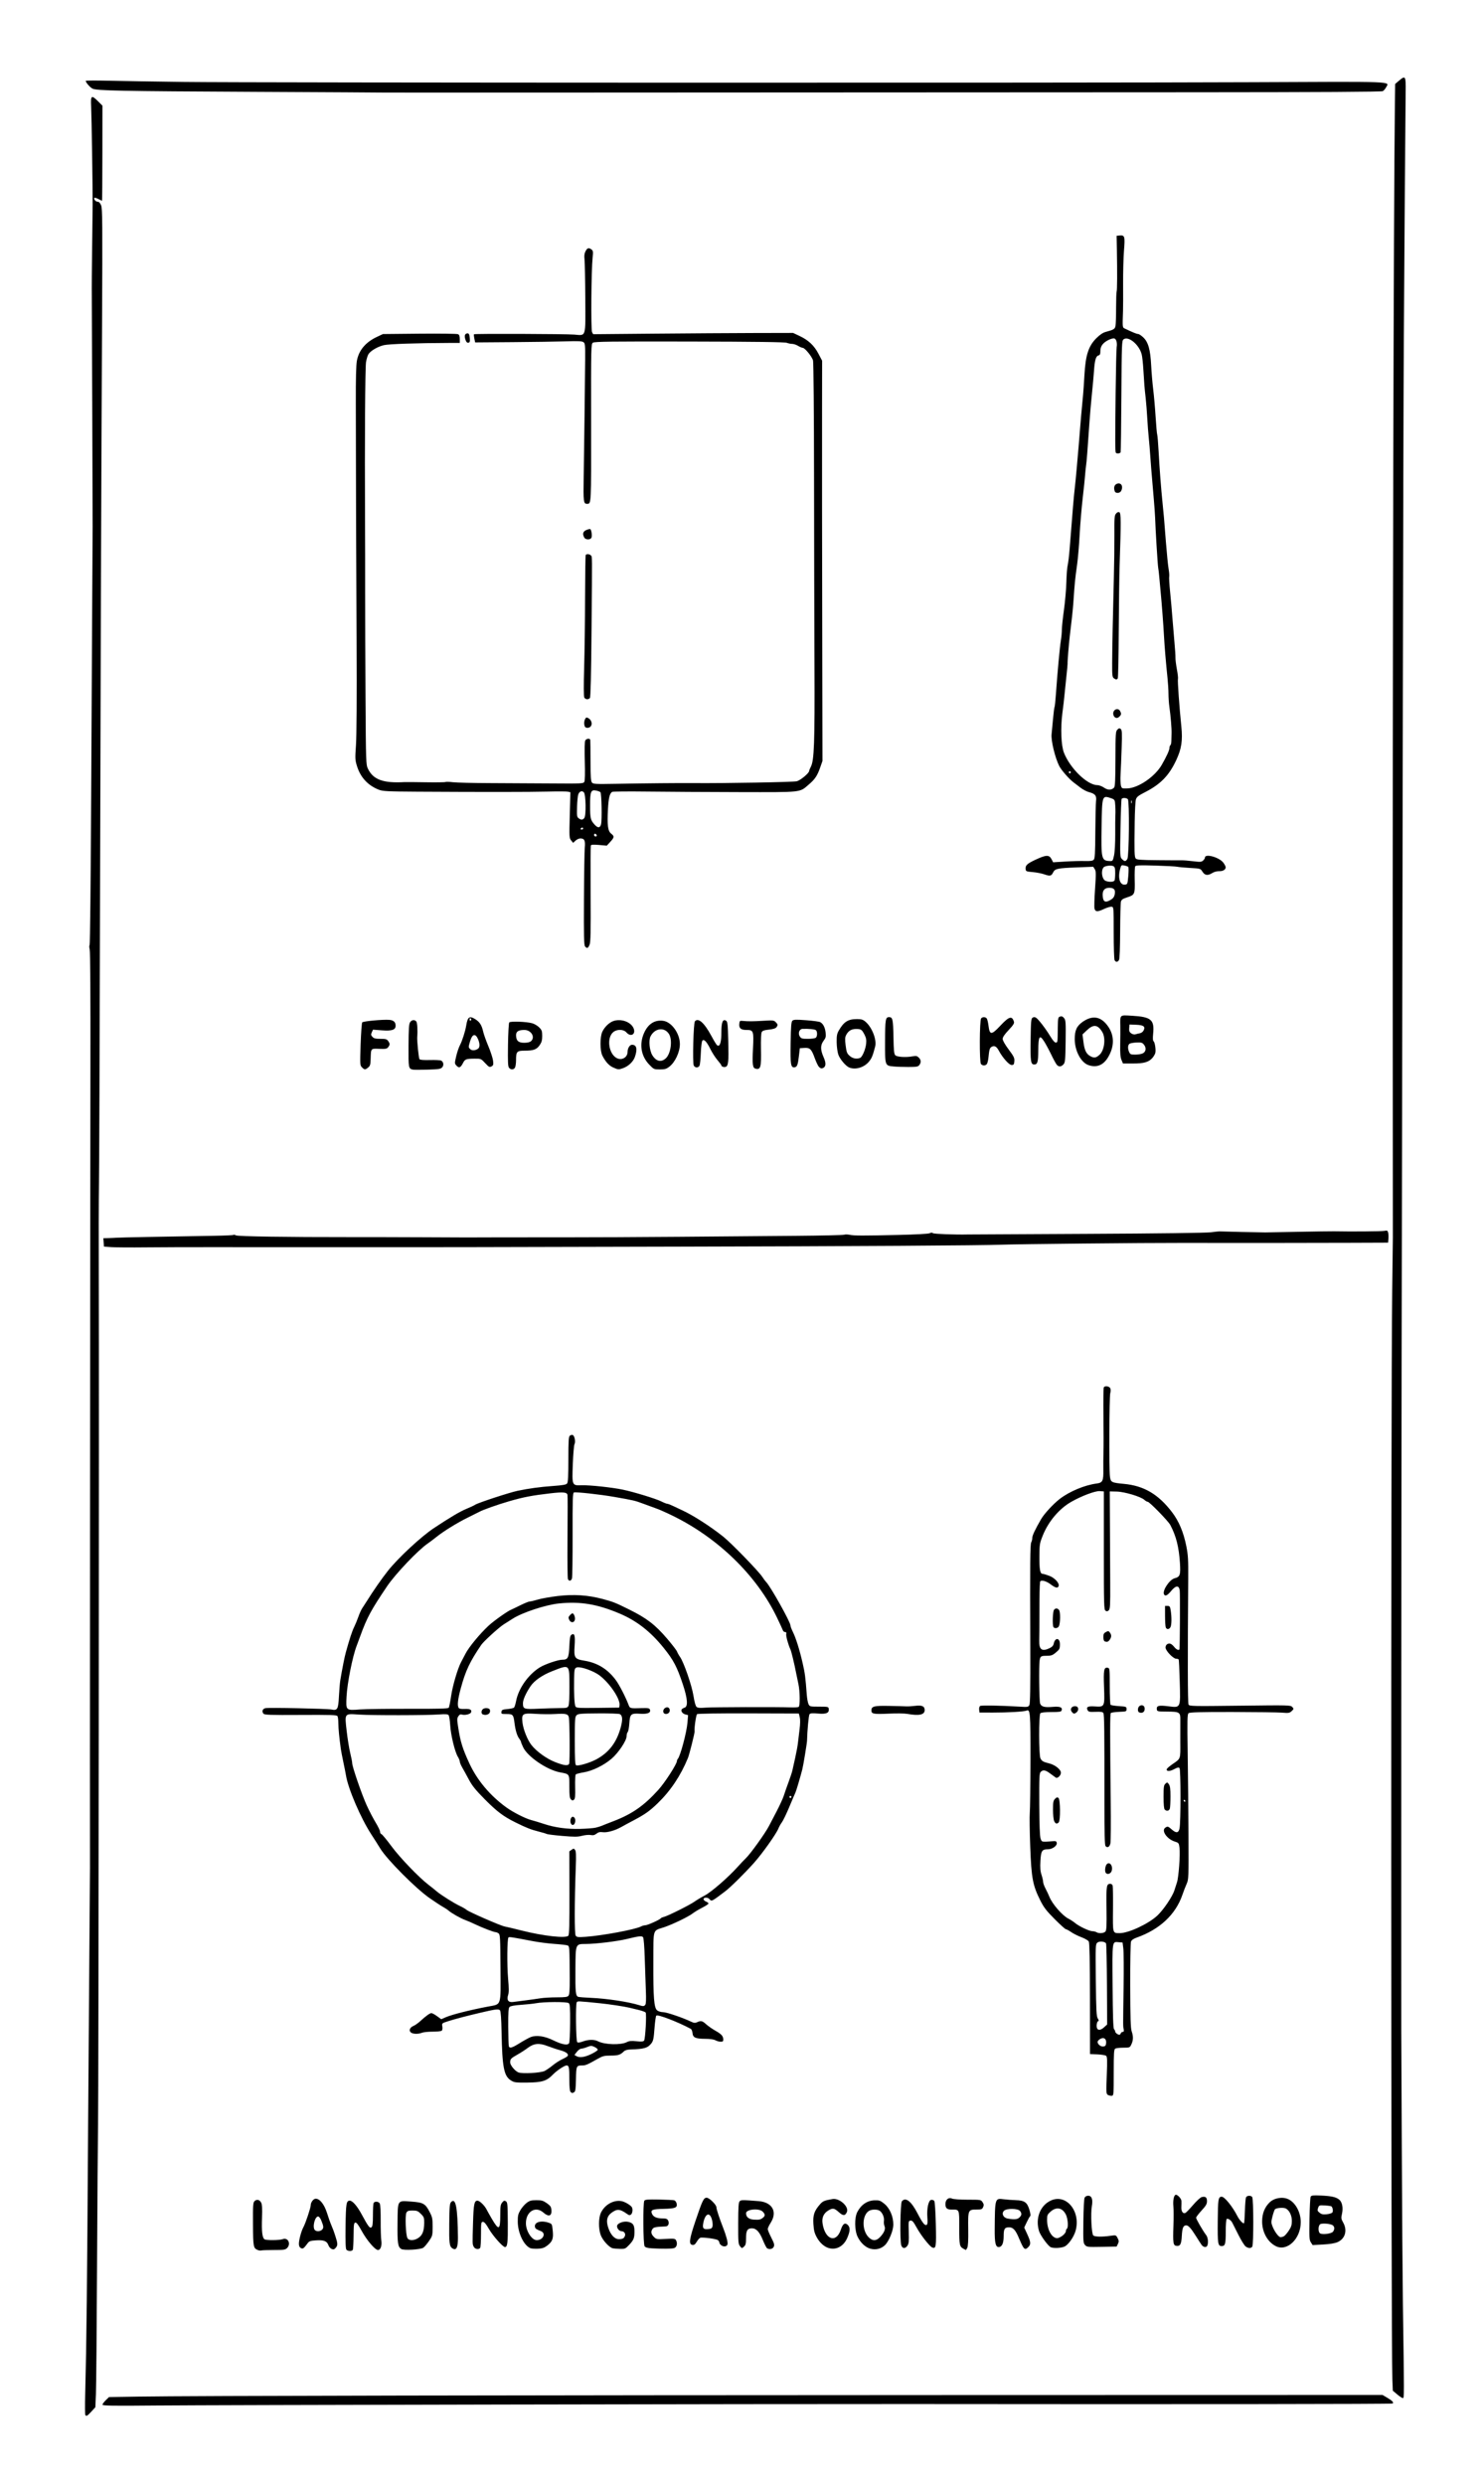 <?xml version="1.0" encoding="utf-8"?>
<!-- Generator: Adobe Illustrator 15.0.2, SVG Export Plug-In . SVG Version: 6.00 Build 0)  -->
<!DOCTYPE svg PUBLIC "-//W3C//DTD SVG 1.1//EN" "http://www.w3.org/Graphics/SVG/1.1/DTD/svg11.dtd">
<svg version="1.1"
	 id="Layer_1" inkscape:version="0.48.4 r9939" sodipodi:docname="cfr14-control-knobs-ras.svg" xmlns:inkscape="http://www.inkscape.org/namespaces/inkscape" xmlns:sodipodi="http://sodipodi.sourceforge.net/DTD/sodipodi-0.dtd" xmlns:svg="http://www.w3.org/2000/svg" xmlns:rdf="http://www.w3.org/1999/02/22-rdf-syntax-ns#" xmlns:cc="http://creativecommons.org/ns#" xmlns:dc="http://purl.org/dc/elements/1.1/"
	 xmlns="http://www.w3.org/2000/svg" xmlns:xlink="http://www.w3.org/1999/xlink" x="0px" y="0px" width="176.16px"
	 height="294.96px" viewBox="0 0 176.16 294.96" enable-background="new 0 0 176.16 294.96" xml:space="preserve">
<sodipodi:namedview  id="namedview15" inkscape:current-layer="Layer_1" inkscape:window-y="0" inkscape:window-maximized="0" inkscape:pageopacity="0" inkscape:pageshadow="2" inkscape:window-width="1548" inkscape:window-height="952" inkscape:window-x="0" pagecolor="#ffffff" bordercolor="#666666" borderopacity="1" objecttolerance="10" gridtolerance="10" guidetolerance="10" showgrid="false" inkscape:zoom="1.4773889" inkscape:cx="276.98946" inkscape:cy="117.25307">
	</sodipodi:namedview>
<g>
	<path id="path3009" inkscape:connector-curvature="0" d="M10.133,286.676c-0.043-0.044-0.052-1.163-0.019-2.49
		c0.163-6.531,0.221-11.889,0.352-32.697c0.031-4.995,0.094-13.669,0.139-19.275c0.045-5.606,0.08-10.325,0.077-10.485
		c-0.021-1.056,0.022-79.888,0.052-95.493c0.015-7.82-0.02-13.251-0.085-13.53c-0.061-0.256-0.065-0.493-0.011-0.527
		c0.054-0.034,0.137-7.839,0.184-17.344c0.047-9.505,0.105-20.604,0.13-24.664c0.024-4.06,0.044-7.513,0.045-7.674
		C11,61.44,10.901,34.493,10.892,34.258c-0.007-0.161,0.012-2.244,0.042-4.628c0.03-2.384,0.059-4.783,0.063-5.332
		c0.014-1.663-0.121-10.53-0.178-11.688c-0.064-1.296,0.039-1.367,0.832-0.575l0.509,0.509l-0.006,5.642
		c-0.004,3.104-0.022,5.642-0.043,5.642c-0.02,0-0.188-0.079-0.372-0.175c-0.486-0.254-0.667-0.233-0.512,0.058
		c0.069,0.129,0.232,0.235,0.362,0.235c0.161,0,0.293,0.135,0.414,0.425c0.157,0.375,0.17,2.074,0.109,14.382
		c-0.106,21.702-0.169,39.928-0.243,70.315c-0.037,15.402-0.091,29.532-0.12,31.401c-0.029,1.869-0.04,6.904-0.023,11.19
		c0.045,12.288-0.027,97.472-0.086,100.531c-0.028,1.515-0.083,8.975-0.118,16.579c-0.037,7.604-0.098,14.532-0.135,15.395
		l-0.068,1.57l-0.471,0.51C10.372,286.763,10.276,286.82,10.133,286.676L10.133,286.676z M12.166,285.431
		c0-0.082,0.175-0.322,0.389-0.531l0.389-0.375l3.448-0.055c6.245-0.097,45.294-0.172,96.91-0.184l50.813-0.011l0.526,0.309
		c0.642,0.375,0.847,0.595,0.661,0.707c-0.109,0.068-24.802,0.094-57.469,0.06c-15.604-0.016-82.802,0.117-89.312,0.176
		C13.333,285.576,12.166,285.557,12.166,285.431L12.166,285.431z M165.855,284.207l-0.52-0.439l-0.05-1.288
		c-0.167-4.249-0.186-116.435-0.021-129.179c0.04-3.189,0.075-6.063,0.076-6.385c0.002-0.322-0.003-11.816-0.013-25.542
		c-0.027-40.962,0.104-96.774,0.254-108.84l0.032-2.568l0.46-0.391c0.765-0.649,0.814-0.568,0.787,1.312
		c-0.034,2.505-0.146,17.62-0.217,29.641c-0.037,5.929-0.089,25.147-0.117,42.708c-0.027,17.561-0.077,44.029-0.108,58.818
		c-0.057,25.878-0.081,53.019-0.08,84.128c0,8.087,0.001,14.783,0.003,14.879c0,0.097,0.028,6.291,0.06,13.768
		c0.032,7.475,0.092,15.859,0.131,18.631c0.162,11.151,0.162,11.188-0.005,11.188C166.443,284.646,166.14,284.45,165.855,284.207
		L165.855,284.207z M30.615,267.078c-0.542-0.22-0.567-0.35-0.582-3.064c-0.013-2.302,0.007-2.588,0.189-2.753
		c0.272-0.247,0.591-0.169,0.78,0.188c0.115,0.215,0.141,0.693,0.101,1.833c-0.056,1.6,0.033,2.348,0.298,2.517
		c0.219,0.14,1.776,0.126,2.156-0.018c0.627-0.24,1.018,0.558,0.519,1.057c-0.207,0.206-0.391,0.233-1.572,0.233
		c-0.736,0-1.408,0.023-1.494,0.053C30.924,267.151,30.747,267.13,30.615,267.078L30.615,267.078z M41.118,267.028
		c-0.094-0.112-0.123-0.95-0.098-2.799c0.037-2.68,0.092-3.017,0.5-3.017c0.326,0,0.879,0.637,1.406,1.616
		c0.789,1.462,0.976,1.707,1.178,1.54c0.122-0.104,0.164-0.46,0.164-1.403c0-0.695,0.032-1.348,0.071-1.448
		c0.099-0.259,0.599-0.233,0.744,0.036c0.068,0.129,0.115,0.998,0.108,2.023c-0.007,0.988,0.024,2.034,0.068,2.322
		c0.099,0.646-0.077,1.172-0.39,1.172c-0.344,0-1.335-1.165-1.947-2.288c-0.393-0.721-0.603-0.993-0.743-0.968
		c-0.17,0.034-0.197,0.24-0.208,1.571c-0.007,0.845-0.05,1.596-0.095,1.669C41.764,267.241,41.28,267.222,41.118,267.028
		L41.118,267.028z M39.372,266.948c-0.148-0.06-0.322-0.259-0.387-0.444c-0.171-0.492-0.542-0.641-1.459-0.581
		c-0.667,0.041-0.82,0.094-1,0.336c-0.478,0.644-0.569,0.707-0.813,0.577c-0.158-0.085-0.231-0.245-0.231-0.508
		c0-0.465,0.291-1.536,0.54-1.982c0.249-0.45,0.866-2.302,0.866-2.6c0-0.346,0.323-0.767,0.588-0.767
		c0.483,0,1.005,0.652,1.333,1.669c0.172,0.53,0.357,1.073,0.412,1.201c0.3,0.714,0.408,1.002,0.608,1.627
		c0.274,0.852,0.276,1.039,0.018,1.339C39.686,267.002,39.583,267.03,39.372,266.948L39.372,266.948z M38.235,264.652
		c0.206-0.206,0.184-0.414-0.116-1.13c-0.099-0.238-0.258-0.433-0.352-0.433c-0.399,0-0.71,1.293-0.388,1.615
		C37.58,264.906,38.009,264.878,38.235,264.652L38.235,264.652z M47.631,266.95c-0.403-0.252-0.467-0.691-0.442-3.041
		c0.03-2.85-0.058-2.71,1.623-2.589c1.436,0.104,1.678,0.24,2.194,1.243c0.315,0.613,0.351,0.794,0.349,1.748
		c-0.002,1.027-0.015,1.083-0.429,1.689c-0.235,0.343-0.539,0.704-0.676,0.798C49.931,267.025,47.935,267.14,47.631,266.95z
		 M49.671,265.631c0.478-0.32,0.675-0.83,0.685-1.765c0.006-0.627-0.027-0.718-0.392-1.084c-0.349-0.348-0.473-0.398-0.992-0.398
		c-0.49,0-0.617,0.046-0.73,0.256c-0.171,0.321-0.08,2.637,0.118,3.005C48.543,265.989,49.15,265.982,49.671,265.631z
		 M103.28,266.904c-0.576-0.174-1.142-0.712-1.476-1.405c-0.369-0.76-0.387-2.263-0.037-2.938c0.454-0.876,1.186-1.368,2.064-1.391
		c0.558-0.014,0.681,0.031,1.153,0.418c0.647,0.531,1.066,1.518,1.058,2.492c-0.007,0.698-0.536,1.978-0.999,2.419
		C104.573,266.945,103.914,267.096,103.28,266.904L103.28,266.904z M104.485,265.519c0.481-0.515,0.659-0.965,0.509-1.295
		c-0.063-0.142-0.094-0.421-0.063-0.622c0.062-0.421-0.216-1.035-0.547-1.213c-0.333-0.179-0.973-0.146-1.271,0.062
		c-0.802,0.563-0.803,2.302-0.001,3.105C103.582,266.025,104.024,266.014,104.485,265.519z M114.396,266.936
		c-0.498-0.272-0.528-0.417-0.528-2.508c0-2.264,0.048-2.156-0.943-2.158c-0.513-0.003-0.696-0.174-0.696-0.652
		c0-0.524,0.368-0.84,0.768-0.657c0.179,0.08,0.928,0.136,1.872,0.136c1.555,0,1.574,0.004,1.768,0.297
		c0.156,0.238,0.168,0.355,0.064,0.586c-0.116,0.257-0.205,0.288-0.771,0.288c-1.013,0-1.027,0.035-0.995,2.332
		c0.018,1.337-0.018,2.03-0.115,2.211c-0.075,0.145-0.15,0.261-0.164,0.259S114.523,267.007,114.396,266.936L114.396,266.936z
		 M53.69,266.865c-0.339-0.227-0.39-0.634-0.362-2.94c0.024-2.087,0.051-2.38,0.237-2.563c0.535-0.526,0.762,0.682,0.796,4.217
		C54.373,266.788,54.166,267.183,53.69,266.865z M56.239,266.691c-0.164-0.311-0.163-0.272-0.084-2.934
		c0.063-2.135,0.147-2.545,0.524-2.545c0.25,0,0.838,0.565,1.073,1.03c0.088,0.176,0.368,0.675,0.623,1.112
		c0.836,1.433,1.009,1.368,1.009-0.378c0-1.082,0.033-1.309,0.228-1.545c0.185-0.227,0.266-0.254,0.439-0.148
		c0.193,0.119,0.214,0.353,0.228,2.579c0.016,2.353-0.043,2.858-0.333,2.858c-0.259,0-1.446-1.339-1.914-2.158
		c-0.333-0.586-0.542-0.831-0.703-0.831c-0.215,0-0.229,0.09-0.231,1.465c-0.001,0.806-0.044,1.531-0.095,1.611
		C56.85,267.05,56.39,266.98,56.239,266.691L56.239,266.691z M62.951,266.849c-0.783-0.339-1.477-1.797-1.489-3.133
		c-0.005-0.703,0.042-0.92,0.307-1.373c0.173-0.295,0.506-0.682,0.739-0.86c0.359-0.272,0.54-0.325,1.159-0.325
		c0.629-0.002,0.806,0.048,1.242,0.353c0.43,0.302,0.514,0.428,0.546,0.81c0.06,0.73-0.329,0.852-0.958,0.3
		c-0.929-0.816-2.068-0.116-2.068,1.271c0,0.925,0.693,2.009,1.284,2.009c0.756,0,1.14-0.816,0.502-1.068
		c-0.567-0.225-0.673-0.3-0.713-0.503c-0.109-0.559,0.711-0.811,1.621-0.502c0.403,0.138,0.412,0.153,0.49,0.952
		c0.095,0.954-0.035,1.293-0.677,1.783c-0.323,0.247-0.577,0.329-1.083,0.356C63.49,266.936,63.084,266.906,62.951,266.849z
		 M72.758,266.87c-0.437-0.082-1.245-0.975-1.463-1.613c-0.261-0.767-0.249-1.979,0.027-2.586c0.447-0.984,1.551-1.6,2.5-1.394
		c0.377,0.082,1.003,0.45,1.172,0.693c0.148,0.21,0.098,0.732-0.085,0.883c-0.142,0.117-0.234,0.104-0.484-0.073
		c-0.848-0.602-1.193-0.62-1.875-0.098c-0.513,0.391-0.618,0.94-0.338,1.767c0.285,0.837,0.753,1.334,1.254,1.332
		c0.449-0.003,0.607-0.088,0.72-0.395c0.097-0.261-0.104-0.542-0.388-0.542c-0.304,0-0.624-0.409-0.536-0.687
		c0.094-0.295,0.785-0.533,1.267-0.437c0.618,0.123,0.788,0.372,0.788,1.15c0,0.794-0.099,1.034-0.682,1.644
		c-0.384,0.4-0.472,0.437-1.012,0.423C73.3,266.931,72.91,266.899,72.758,266.87L72.758,266.87z M77.37,266.87
		c-0.48-0.027-0.75-0.103-0.85-0.235c-0.176-0.231-0.208-5.143-0.035-5.415c0.087-0.14,0.415-0.165,1.726-0.142
		c0.89,0.019,1.711,0.058,1.823,0.092c0.113,0.031,0.239,0.192,0.279,0.354c0.129,0.515-0.127,0.627-1.51,0.659
		c-1.401,0.032-1.617,0.128-1.397,0.61c0.164,0.359,0.564,0.529,1.256,0.529c0.398,0,0.544,0.053,0.643,0.237
		c0.177,0.332,0.035,0.696-0.274,0.71c-1.167,0.046-1.42,0.094-1.564,0.291c-0.234,0.32-0.188,0.613,0.147,0.949
		c0.293,0.293,0.339,0.302,1.41,0.245c1.004-0.053,1.119-0.037,1.228,0.167c0.204,0.38,0.082,0.838-0.246,0.927
		C79.704,266.934,78.608,266.941,77.37,266.87L77.37,266.87z M91.055,266.861c-0.077-0.049-0.301-0.483-0.496-0.964
		c-0.393-0.975-0.789-1.402-1.295-1.402c-0.545,0-0.705,0.263-0.705,1.16c0,0.656-0.042,0.833-0.244,1.016
		c-0.243,0.22-0.25,0.22-0.47-0.053c-0.204-0.252-0.222-0.485-0.216-2.723c0.006-1.945,0.041-2.481,0.174-2.611
		c0.164-0.165,0.313-0.167,2.234-0.019c1.635,0.124,2.278,1.261,1.451,2.565c-0.193,0.305-0.352,0.646-0.351,0.755
		c0,0.11,0.188,0.567,0.418,1.014c0.346,0.676,0.397,0.863,0.294,1.085C91.727,266.957,91.339,267.042,91.055,266.861
		L91.055,266.861z M90.58,263.226c0.268-0.229,0.258-0.389-0.033-0.702c-0.416-0.446-1.988-0.3-1.988,0.183
		c0,0.444,0.33,0.719,0.911,0.756C90.119,263.503,90.303,263.464,90.58,263.226z M98.365,266.835
		c-0.542-0.163-1.063-0.634-1.417-1.286c-0.263-0.483-0.345-0.811-0.392-1.57c-0.066-1.066,0.097-1.549,0.791-2.341
		c0.331-0.375,0.499-0.446,1.476-0.618c0.828-0.144,1.992,0.916,1.703,1.552c-0.211,0.463-0.444,0.463-0.955,0.002
		c-0.535-0.484-0.729-0.515-1.252-0.194c-0.547,0.334-0.778,0.852-0.68,1.516c0.292,1.952,1.616,2.421,2.169,0.769
		c0.238-0.709,0.48-0.886,0.813-0.586c0.325,0.295,0.305,0.771-0.068,1.602C100.12,266.645,99.255,267.101,98.365,266.835
		L98.365,266.835z M121.437,266.691c-0.091-0.146-0.309-0.606-0.481-1.025c-0.398-0.963-0.692-1.29-1.168-1.29
		c-0.534,0-0.647,0.186-0.647,1.053c0,0.847-0.205,1.29-0.596,1.29c-0.366,0-0.48-0.517-0.467-2.107
		c0.03-3.714,0.028-3.702,1.057-3.567c0.358,0.046,1.009,0.094,1.447,0.107c1.035,0.032,1.353,0.256,1.618,1.155
		c0.109,0.366,0.153,0.691,0.101,0.726c-0.055,0.032-0.238,0.354-0.41,0.717l-0.311,0.656l0.362,0.787
		c0.424,0.918,0.447,1.209,0.127,1.526C121.769,267.021,121.646,267.014,121.437,266.691L121.437,266.691z M121.015,263.206
		c0.277-0.276,0.294-0.46,0.07-0.767c-0.229-0.311-1.6-0.332-1.904-0.027c-0.326,0.325-0.089,0.831,0.43,0.925
		C120.412,263.478,120.775,263.444,121.015,263.206L121.015,263.206z M106.985,266.515c-0.18-0.529-0.116-5,0.073-5.229
		c0.446-0.535,1.11-0.019,1.874,1.463c0.571,1.107,0.858,1.464,1.071,1.334c0.102-0.064,0.126-0.32,0.082-0.865
		c-0.084-1.066,0.129-2.051,0.452-2.099c0.134-0.019,0.299,0.034,0.365,0.119c0.071,0.087,0.147,1.24,0.185,2.753
		c0.064,2.703,0.028,2.952-0.416,2.783c-0.309-0.119-1.343-1.433-1.849-2.351c-0.397-0.719-0.533-0.874-0.738-0.845
		c-0.243,0.034-0.251,0.08-0.209,1.354c0.035,1.076,0.007,1.371-0.149,1.611C107.471,266.936,107.123,266.922,106.985,266.515
		L106.985,266.515z M124.741,266.742c-0.32-0.128-1.252-1.412-1.407-1.938c-0.446-1.515,0.146-3.032,1.414-3.609
		c1.833-0.837,3.57,1.291,2.932,3.589c-0.208,0.75-0.876,1.695-1.334,1.886C125.929,266.842,125.089,266.881,124.741,266.742
		L124.741,266.742z M126.13,265.366c0.216-0.164,0.392-0.397,0.392-0.52c0-0.121,0.053-0.254,0.117-0.295
		c0.206-0.126,0.132-1.21-0.117-1.698c-0.414-0.813-1.123-0.944-1.813-0.338c-0.375,0.327-0.414,0.421-0.414,0.975
		c0,1.165,0.561,2.176,1.206,2.176C125.632,265.666,125.914,265.531,126.13,265.366L126.13,265.366z M147.871,266.655
		c-0.144-0.101-0.531-0.721-0.86-1.378c-0.331-0.657-0.659-1.307-0.73-1.446c-0.154-0.302-0.511-0.542-0.666-0.446
		c-0.062,0.037-0.112,0.714-0.112,1.504c0,1.467-0.068,1.714-0.477,1.714c-0.453,0-0.493-0.257-0.472-2.954
		c0.021-2.635,0.065-2.904,0.473-2.904c0.341,0,1.284,1.169,1.872,2.325c0.233,0.455,0.674,0.917,0.775,0.814
		c0.034-0.032,0.081-0.687,0.105-1.453c0.022-0.767,0.079-1.485,0.126-1.598c0.096-0.237,0.559-0.274,0.735-0.06
		c0.171,0.209,0.178,5.705,0.007,5.911C148.478,266.888,148.19,266.876,147.871,266.655L147.871,266.655z M151.42,266.599
		c-0.99-0.519-1.625-1.709-1.597-3.002c0.018-0.891,0.317-1.627,0.89-2.181c0.55-0.533,1.538-0.7,2.227-0.373
		c0.847,0.402,1.469,1.554,1.469,2.726C154.408,265.755,152.768,267.309,151.42,266.599L151.42,266.599z M152.411,265.435
		c0.116-0.064,0.378-0.364,0.578-0.666c0.287-0.435,0.363-0.676,0.363-1.145c0-0.656-0.287-1.252-0.713-1.48
		c-0.273-0.146-1.116-0.085-1.295,0.094c-0.059,0.058-0.188,0.433-0.291,0.833c-0.169,0.671-0.169,0.765,0.013,1.222
		c0.253,0.632,0.725,1.257,0.953,1.257C152.117,265.549,152.293,265.497,152.411,265.435L152.411,265.435z M85.637,266.524
		c-0.132-0.092-0.241-0.238-0.241-0.322c0-0.085-0.078-0.22-0.174-0.3c-0.193-0.16-1.849-0.38-2.11-0.279
		c-0.091,0.036-0.274,0.247-0.407,0.472c-0.179,0.304-0.307,0.397-0.503,0.37c-0.468-0.066-0.394-0.636,0.385-2.94
		c0.8-2.366,0.945-2.661,1.302-2.661c0.309,0,1.155,0.833,1.155,1.137c0,0.229,0.354,1.303,0.821,2.495
		c0.34,0.867,0.548,1.656,0.496,1.893C86.304,266.655,85.927,266.728,85.637,266.524L85.637,266.524z M84.579,264.258
		c0.043-0.162,0.006-0.544-0.083-0.849c-0.264-0.904-0.8-0.657-1.014,0.469c-0.114,0.603-0.001,0.751,0.543,0.71
		C84.421,264.558,84.514,264.503,84.579,264.258L84.579,264.258z M128.798,266.476c-0.211-0.233-0.224-0.424-0.195-2.824
		c0.016-1.485,0.08-2.668,0.149-2.799c0.07-0.13,0.244-0.227,0.413-0.227c0.438,0,0.588,0.433,0.442,1.264
		c-0.151,0.869-0.034,3.242,0.171,3.448c0.172,0.17,1.025,0.19,2.035,0.046c0.663-0.094,0.665-0.094,0.855,0.272
		c0.16,0.312,0.167,0.417,0.036,0.687l-0.152,0.318l-1.766,0.032C129.114,266.725,129.012,266.714,128.798,266.476L128.798,266.476z
		 M142.633,266.456c-0.103-0.145-0.4-0.604-0.662-1.025c-0.588-0.94-0.901-1.288-1.161-1.288c-0.344,0-0.473,0.304-0.521,1.229
		c-0.05,0.998-0.188,1.261-0.63,1.208c-0.397-0.045-0.441-0.329-0.368-2.377c0.033-0.902,0.03-1.957-0.007-2.344
		c-0.066-0.719,0.076-1.348,0.305-1.348c0.225,0,0.641,0.469,0.657,0.736c0.008,0.143,0.004,0.474-0.009,0.735
		c-0.026,0.505,0.188,0.814,0.477,0.688c0.088-0.039,0.497-0.462,0.907-0.94c0.411-0.479,0.872-0.902,1.025-0.94
		c0.45-0.114,0.63,0.022,0.63,0.48c0,0.339-0.116,0.54-0.644,1.114c-0.355,0.387-0.645,0.771-0.645,0.855
		c0,0.163,0.818,1.582,1.19,2.06c0.213,0.277,0.282,0.875,0.145,1.236C143.22,266.803,142.849,266.762,142.633,266.456
		L142.633,266.456z M155.61,266.165c-0.186-0.281-0.202-0.579-0.165-2.78c0.023-1.354,0.085-2.547,0.139-2.647
		c0.08-0.151,0.287-0.174,1.188-0.135c1.245,0.052,1.795,0.171,2.183,0.471c0.367,0.286,0.509,0.979,0.347,1.689
		c-0.119,0.51-0.105,0.61,0.14,1.046c0.525,0.934,0.243,1.924-0.663,2.324c-0.328,0.145-0.901,0.238-1.727,0.284l-1.235,0.066
		L155.61,266.165L155.61,266.165z M158.242,264.888c0.194-0.269,0.189-0.565-0.014-0.735c-0.257-0.212-1.325-0.302-1.533-0.13
		c-0.216,0.179-0.236,0.835-0.032,1.043C156.876,265.289,158.048,265.153,158.242,264.888L158.242,264.888z M158.166,262.606
		c0.102-0.16,0.039-0.554-0.109-0.709c-0.041-0.041-0.389-0.094-0.773-0.117c-0.676-0.038-0.702-0.029-0.818,0.296
		c-0.104,0.29-0.082,0.363,0.171,0.567c0.229,0.186,0.408,0.224,0.858,0.181C157.809,262.793,158.111,262.696,158.166,262.606
		L158.166,262.606z M131.516,248.661c-0.206-0.121-0.214-0.254-0.136-2.318c0.069-1.801,0.056-2.213-0.077-2.323
		c-0.09-0.075-0.557-0.15-1.037-0.171l-0.874-0.034l-0.007-6.562c-0.007-4.494-0.051-6.637-0.138-6.797
		c-0.07-0.13-0.457-0.356-0.869-0.51c-0.408-0.151-0.962-0.428-1.231-0.616c-0.268-0.185-0.549-0.338-0.623-0.338
		c-0.075,0-0.675-0.54-1.332-1.202c-0.979-0.981-1.285-1.38-1.695-2.196c-0.907-1.811-1.063-2.639-1.203-6.385
		c-0.068-1.804-0.092-3.623-0.053-4.042c0.038-0.419,0.073-3.22,0.078-6.227c0.009-5.68-0.022-6.08-0.463-5.896
		c-0.297,0.126-2.233,0.238-4.005,0.234l-1.581-0.005l-0.039-0.339c-0.021-0.192,0.03-0.385,0.118-0.441
		c0.146-0.094,2.354-0.056,4.69,0.082c0.952,0.058,1.027,0.044,1.153-0.189c0.096-0.182,0.127-2.088,0.109-6.889
		c-0.037-10.179-0.019-12.177,0.114-12.429c0.068-0.123,0.122-0.359,0.122-0.523c0-0.282,0.32-0.964,1.041-2.218
		c0.369-0.641,1.455-1.819,2.222-2.41c1.167-0.896,2.966-1.647,4.39-1.83c0.7-0.09,0.808-0.313,0.782-1.637
		c-0.009-0.518-0.002-1.439,0.017-2.053c0.02-0.611,0.018-2.572-0.003-4.354c-0.021-1.783-0.002-3.299,0.041-3.369
		c0.128-0.206,0.632-0.145,0.76,0.094c0.075,0.14,0.078,0.355,0.008,0.599c-0.121,0.42-0.156,8.988-0.04,9.883
		c0.089,0.695,0.182,0.744,1.681,0.883c2.354,0.223,4.066,1.231,5.685,3.351c0.823,1.078,1.37,2.38,1.702,4.042
		c0.21,1.057,0.241,1.608,0.225,3.869c-0.073,9.262-0.06,14.733,0.034,14.923c0.102,0.206,0.36,0.211,6.109,0.143
		c5.834-0.071,6.008-0.066,6.207,0.153c0.196,0.217,0.194,0.237-0.066,0.484c-0.245,0.233-0.353,0.252-1.148,0.188
		c-0.484-0.037-3.139-0.071-5.9-0.076c-3.807-0.005-5.062,0.03-5.194,0.14c-0.148,0.124-0.164,0.762-0.105,4.721
		c0.039,2.518,0.08,6.923,0.094,9.79c0.023,5.028,0.014,5.234-0.216,5.742c-0.132,0.291-0.356,0.869-0.498,1.288
		c-0.802,2.353-2.691,4.124-5.441,5.099c-0.378,0.133-0.599,0.291-0.669,0.477c-0.057,0.15-0.098,2.503-0.091,5.229
		c0.01,3.824,0.049,5.06,0.171,5.41c0.209,0.6,0.199,1.064-0.031,1.549c-0.188,0.395-0.198,0.398-0.968,0.401
		c-0.427,0-0.856,0.052-0.953,0.111c-0.148,0.094-0.176,0.543-0.176,2.84c0,2.642-0.007,2.73-0.233,2.758
		C131.842,248.777,131.637,248.731,131.516,248.661L131.516,248.661z M131.303,242.516c0.047-0.487-0.227-0.721-0.629-0.535
		c-0.161,0.073-0.323,0.212-0.362,0.313c-0.104,0.271,0.306,0.658,0.657,0.617C131.206,242.884,131.273,242.804,131.303,242.516z
		 M133.041,241.353c0.037-0.096,0.145-0.176,0.24-0.176c0.125,0,0.154-0.087,0.106-0.322c-0.081-0.383-0.079-0.151-0.01-5.008
		c0.031-2.128,0.017-4.183-0.032-4.569l-0.087-0.703l-0.447-0.039c-0.813-0.066-0.779-0.309-0.739,5.209
		c0.025,3.581,0.074,5.012,0.172,5.11c0.074,0.073,0.136,0.201,0.136,0.281c0,0.142,0.312,0.382,0.502,0.389
		C132.932,241.528,133.004,241.45,133.041,241.353L133.041,241.353z M131.076,240.622l0.35-0.323l-0.025-4.746
		c-0.015-2.611-0.063-4.806-0.107-4.877c-0.15-0.242-0.808-0.295-1.043-0.082c-0.205,0.186-0.214,0.426-0.17,4.453
		c0.042,3.691,0.072,4.296,0.238,4.55c0.105,0.16,0.14,0.293,0.074,0.293c-0.161,0-0.277,0.515-0.183,0.813
		C130.316,241.036,130.659,241.003,131.076,240.622L131.076,240.622z M131.224,229.266c0.127-0.156,0.153-0.719,0.125-2.763
		c-0.038-2.67-0.002-2.901,0.453-2.901c0.115,0,0.24,0.092,0.276,0.206c0.034,0.112,0.053,1.38,0.04,2.817
		c-0.026,2.92-0.052,2.83,0.8,2.833c1.039,0.004,3.378-1.083,4.444-2.064c0.739-0.682,1.814-2.272,2.051-3.03
		c0.078-0.259,0.215-0.68,0.302-0.938c0.199-0.588,0.398-3.32,0.298-4.101c-0.073-0.565-0.092-0.59-0.577-0.743
		c-0.908-0.289-1.596-1.279-1.125-1.625c0.287-0.208,0.336-0.197,0.799,0.21c0.514,0.451,0.791,0.412,0.906-0.126
		c0.157-0.729,0.154-7.021-0.002-7.176c-0.106-0.107-0.256-0.076-0.649,0.14c-0.508,0.276-0.958,0.265-0.862-0.021
		c0.026-0.08,0.327-0.339,0.668-0.575c1.007-0.7,0.951-0.542,0.939-2.627c-0.006-1.027-0.005-2.189,0.002-2.581
		c0.018-0.971-0.071-1.03-1.562-1.039c-1.114-0.005-1.192-0.021-1.225-0.249c-0.063-0.451,0.195-0.524,1.328-0.387
		c1.523,0.188,1.478,0.283,1.389-2.928c-0.039-1.394-0.094-2.574-0.124-2.622c-0.029-0.048-0.162-0.087-0.296-0.087
		c-0.355,0-1.267-0.954-1.267-1.33c0-0.336,0.302-0.558,0.606-0.443c0.107,0.041,0.309,0.217,0.447,0.396
		c0.237,0.302,0.568,0.433,0.601,0.233c0.055-0.339,0.083-6.62,0.031-6.971c-0.095-0.634-0.471-0.602-1.034,0.087
		c-0.443,0.54-0.725,0.659-0.842,0.357c-0.178-0.465,0.679-1.732,1.271-1.881c0.637-0.16,0.719-0.394,0.632-1.781
		c-0.124-1.942-0.451-3.24-1.154-4.559c-0.249-0.464-2.466-2.739-2.672-2.739c-0.085,0-0.264-0.103-0.396-0.227
		c-0.409-0.382-2.361-0.968-3.288-0.986l-0.821-0.018l0.02,3.925c0.01,2.16,0.025,5.293,0.034,6.963
		c0.013,2.609-0.011,3.063-0.169,3.221c-0.14,0.14-0.229,0.153-0.384,0.055c-0.19-0.119-0.204-0.62-0.204-7.147v-7.016l-0.496-0.037
		c-0.526-0.036-2.146,0.574-3.37,1.271c-1.434,0.816-2.713,2.329-3.381,3.995c-0.373,0.93-0.394,1.063-0.403,2.485
		c-0.009,1.563,0.083,2.069,0.379,2.069c0.097,0,0.453,0.104,0.794,0.233c0.66,0.249,1.236,0.89,1.105,1.229
		c-0.106,0.279-0.381,0.213-0.962-0.231c-0.543-0.414-1.207-0.556-1.238-0.263c-0.055,0.521-0.075,1.513-0.078,3.778
		c-0.001,1.416-0.01,2.852-0.021,3.188c-0.029,1.066,0.323,1.32,1.231,0.888c0.293-0.14,0.441-0.302,0.487-0.526
		c0.153-0.769,0.739-0.729,0.737,0.051c-0.003,0.569-0.029,0.62-0.564,1.06c-0.317,0.261-0.507,0.32-1.018,0.32
		c-0.666,0-0.755,0.06-0.828,0.563c-0.097,0.685-0.048,4.813,0.061,5.102c0.147,0.387,0.512,0.479,1.534,0.394
		c0.845-0.071,1.153,0.066,1.01,0.443c-0.055,0.143-0.3,0.177-1.22,0.177c-0.74,0-1.203,0.05-1.293,0.142
		c-0.201,0.199-0.194,4.964,0.008,5.355c0.173,0.334,0.314,0.416,1.072,0.608c0.68,0.172,1.356,0.721,1.356,1.094
		c0,0.332-0.396,0.71-0.605,0.581c-0.085-0.053-0.383-0.27-0.662-0.48c-0.563-0.43-0.849-0.479-1.13-0.199
		c-0.165,0.167-0.186,0.627-0.172,3.838c0.012,2.394,0.064,3.79,0.152,4.06c0.146,0.444,0.116,0.438,1.48,0.325
		c0.342-0.027,0.415,0.009,0.446,0.22c0.047,0.334-0.534,0.744-1.057,0.744c-0.7,0-0.815,0.181-0.883,1.377
		c-0.046,0.806-0.014,1.213,0.13,1.655c0.105,0.322,0.191,0.7,0.191,0.84c0,0.142,0.13,0.501,0.287,0.798
		c0.158,0.3,0.366,0.742,0.463,0.982c0.335,0.84,1.528,2.21,2.237,2.574c0.259,0.133,0.627,0.373,0.82,0.535
		c0.464,0.39,1.682,0.962,2.051,0.964c0.161,0.002,0.372,0.055,0.469,0.116C130.433,229.525,131.049,229.479,131.224,229.266
		L131.224,229.266z M131.249,222.284c-0.131-0.21-0.05-0.821,0.136-1.012c0.371-0.382,0.801,0.31,0.545,0.875
		C131.79,222.451,131.4,222.529,131.249,222.284z M131.231,219.119c-0.094-0.112-0.13-1.574-0.128-4.956
		c0.007-8.783-0.015-10.653-0.127-10.832c-0.086-0.133-0.304-0.167-0.931-0.142c-0.693,0.027-0.835,0-0.933-0.181
		c-0.21-0.394,0.008-0.513,0.841-0.46c1.182,0.078,1.19,0.058,1.102-2.305c-0.076-2.043-0.012-2.373,0.453-2.281
		c0.215,0.041,0.227,0.16,0.227,2.169c0,1.17,0.043,2.17,0.098,2.223c0.053,0.055,0.502,0.126,0.996,0.157
		c0.865,0.058,0.899,0.071,0.899,0.353c0,0.282-0.03,0.293-0.879,0.327c-0.484,0.019-0.927,0.083-0.984,0.14
		c-0.105,0.105-0.108,2.209-0.016,10.488c0.028,2.513,0.012,4.753-0.036,4.979C131.722,219.233,131.449,219.382,131.231,219.119z
		 M125.135,216.156c-0.075-0.163-0.137-0.77-0.137-1.346c0-0.904,0.034-1.083,0.242-1.293c0.192-0.192,0.277-0.213,0.41-0.101
		c0.22,0.181,0.243,2.682,0.027,2.896C125.459,216.533,125.282,216.483,125.135,216.156z M138.262,214.792
		c-0.094-0.094-0.14-0.6-0.14-1.506c0-1.19,0.027-1.389,0.222-1.565c0.211-0.192,0.231-0.188,0.41,0.066
		c0.142,0.204,0.188,0.554,0.186,1.444c0,0.646-0.032,1.293-0.071,1.437C138.79,214.954,138.486,215.016,138.262,214.792
		L138.262,214.792z M127.297,203.271c-0.36-0.361-0.104-0.812,0.42-0.738c0.354,0.05,0.366,0.53,0.02,0.762
		C127.518,203.439,127.463,203.436,127.297,203.271L127.297,203.271z M135.222,203.255c-0.2-0.082-0.185-0.565,0.023-0.739
		c0.252-0.208,0.586-0.099,0.63,0.208C135.938,203.168,135.63,203.42,135.222,203.255z M131.12,194.818
		c-0.081-0.032-0.146-0.256-0.146-0.499c0-0.353,0.06-0.469,0.305-0.602c0.273-0.146,0.321-0.14,0.47,0.062
		c0.211,0.291,0.207,0.533-0.02,0.856C131.55,194.891,131.408,194.935,131.12,194.818L131.12,194.818z M138.383,193.167
		c-0.046-0.111-0.082-0.731-0.085-1.377l-0.002-1.172h0.293c0.256,0,0.305,0.066,0.379,0.528c0.127,0.79,0.115,1.726-0.026,1.991
		C138.786,193.426,138.493,193.443,138.383,193.167L138.383,193.167z M125.051,193.129c-0.14-0.227-0.087-1.858,0.066-2.044
		c0.188-0.227,0.4-0.22,0.596,0.016c0.18,0.218,0.161,1.596-0.024,1.943C125.565,193.278,125.174,193.329,125.051,193.129
		L125.051,193.129z M140.699,213.759c0-0.064-0.056-0.116-0.124-0.116s-0.092,0.052-0.053,0.116
		c0.041,0.064,0.097,0.119,0.125,0.119S140.699,213.824,140.699,213.759z M67.727,248.301c-0.093-0.092-0.141-0.588-0.141-1.455
		c0-1.433-0.049-1.685-0.325-1.685c-0.252,0-1.18,0.618-1.63,1.087c-0.729,0.758-1.274,0.929-3.005,0.947
		c-1.421,0.014-1.577-0.005-1.976-0.254c-0.83-0.515-1.03-1.547-1.111-5.7c-0.031-1.625-0.093-2.509-0.183-2.618
		c-0.16-0.19-0.481-0.153-2.31,0.276c-1.787,0.422-3.006,0.742-3.856,1.014c-0.743,0.238-0.745,0.238-0.682,0.628
		c0.037,0.229,0.007,0.432-0.075,0.498c-0.076,0.063-0.56,0.112-1.076,0.112s-1.086,0.06-1.267,0.131
		c-0.446,0.174-1.044,0.162-1.302-0.025c-0.293-0.215-0.15-0.602,0.29-0.785c0.191-0.08,0.556-0.336,0.81-0.569
		c0.681-0.625,1.134-0.952,1.324-0.952c0.093,0,0.393,0.162,0.667,0.361l0.498,0.361l0.545-0.235c0.758-0.325,2.79-0.84,4.975-1.259
		c1.671-0.32,1.541,0.073,1.514-4.574c-0.021-3.591-0.042-3.982-0.223-4.115c-0.11-0.08-0.269-0.146-0.353-0.146
		c-0.212,0-1.598-0.533-2.445-0.94c-0.39-0.188-0.917-0.416-1.171-0.506c-0.522-0.185-1.632-0.814-1.986-1.126
		c-0.129-0.114-0.419-0.307-0.645-0.428c-0.226-0.121-0.938-0.588-1.582-1.036c-1.652-1.149-5.069-4.584-5.87-5.899
		c-0.223-0.366-0.698-1.117-1.055-1.664c-1.259-1.93-2.766-5.442-3.015-7.03c-0.036-0.225-0.172-0.918-0.304-1.535
		c-0.132-0.62-0.269-1.332-0.304-1.584c-0.188-1.348-0.289-2.405-0.292-3.032c-0.001-0.387-0.049-0.775-0.106-0.867
		c-0.087-0.138-0.819-0.16-4.373-0.14c-3.674,0.021-4.29-0.002-4.415-0.153c-0.216-0.261-0.109-0.569,0.225-0.65
		c0.373-0.089,7.303,0.053,7.85,0.161c0.713,0.142,0.81-0.032,0.886-1.572c0.037-0.742,0.111-1.611,0.166-1.935
		c0.234-1.391,0.501-2.734,0.652-3.279c0.447-1.61,0.742-2.51,0.979-2.988c0.144-0.291,0.373-0.845,0.507-1.229
		c0.136-0.387,0.336-0.836,0.447-0.998c0.111-0.16,0.353-0.535,0.538-0.833c0.78-1.25,1.779-2.687,2.516-3.618
		c1.199-1.518,3.926-4.055,5.437-5.062c1.924-1.279,3.205-2.037,3.925-2.321c0.354-0.14,0.811-0.354,1.015-0.48
		c0.397-0.244,4.051-1.441,5.02-1.646c1.328-0.278,2.666-0.462,4.159-0.569c1.261-0.092,1.612-0.155,1.729-0.313
		c0.107-0.146,0.146-0.915,0.146-2.856c0-2.21,0.029-2.684,0.174-2.803c0.096-0.08,0.251-0.114,0.345-0.08
		c0.219,0.084,0.357,0.808,0.206,1.091c-0.063,0.119-0.152,1.168-0.197,2.328c-0.1,2.6-0.107,2.581,1.07,2.542
		c0.934-0.029,3.575,0.252,4.845,0.518c1.308,0.272,3.964,1.084,4.595,1.405c0.304,0.153,0.623,0.278,0.709,0.278
		c0.086,0,0.417,0.129,0.736,0.284c0.319,0.155,0.764,0.366,0.99,0.469c1.276,0.575,3.329,1.889,4.899,3.136
		c0.953,0.758,4.234,4.135,4.653,4.794c0.148,0.231,0.354,0.504,0.457,0.609c0.506,0.503,2.878,4.741,2.879,5.14
		c0,0.107,0.126,0.45,0.282,0.762c0.366,0.739,0.801,2.126,1.168,3.73c0.275,1.203,0.335,1.652,0.488,3.739
		c0.033,0.446,0.126,0.947,0.206,1.114c0.142,0.293,0.179,0.302,1.257,0.302c1.043,0,1.112,0.014,1.146,0.25
		c0.07,0.501-0.275,0.656-1.264,0.569c-0.682-0.06-0.925-0.041-1.019,0.078c-0.097,0.124-0.267,1.934-0.295,3.145
		c-0.007,0.295-0.445,2.961-0.559,3.398c-0.272,1.043-0.716,2.54-0.816,2.753c-0.063,0.128-0.389,0.893-0.724,1.698
		c-0.336,0.805-0.734,1.634-0.886,1.837c-0.15,0.206-0.33,0.522-0.399,0.705c-0.236,0.629-1.93,3.017-2.93,4.131
		c-1.151,1.281-2.776,2.886-3.415,3.368c-1.604,1.213-1.603,1.213-1.849,0.916c-0.194-0.233-0.703-0.231-0.703,0.002
		c0,0.099,0.131,0.229,0.293,0.288c0.161,0.062,0.292,0.165,0.292,0.231c0,0.063-0.329,0.283-0.732,0.487
		c-0.403,0.201-0.917,0.511-1.143,0.687c-0.513,0.398-2.389,1.305-3.398,1.641c-1.387,0.463-1.259,0.048-1.275,4.126
		c-0.016,4.236,0.079,5.438,0.455,5.742c0.147,0.119,0.452,0.21,0.7,0.21c0.407,0,2.313,0.646,3.314,1.124
		c0.353,0.167,0.487,0.181,0.733,0.068c0.456-0.208,0.602-0.174,1.081,0.257c0.242,0.217,0.744,0.565,1.116,0.773
		c0.698,0.394,0.906,0.634,0.906,1.05c0,0.188-0.073,0.24-0.322,0.238c-0.177-0.002-0.454-0.08-0.615-0.172
		c-0.182-0.103-0.635-0.169-1.195-0.171c-1.168-0.005-1.476-0.145-1.522-0.683c-0.02-0.227-0.114-0.453-0.212-0.506
		c-1.574-0.84-3.92-1.739-4.087-1.567c-0.062,0.064-0.16,0.753-0.217,1.536c-0.089,1.194-0.146,1.471-0.368,1.753
		c-0.441,0.561-0.834,0.675-2.503,0.732c-0.374,0.014-0.63,0.094-0.782,0.244c-0.391,0.392-0.672,0.479-1.554,0.48
		c-0.743,0.003-0.943,0.051-1.502,0.369c-1.255,0.711-1.46,0.801-1.87,0.801c-0.69,0.004-0.713,0.055-0.741,1.625
		c-0.02,1.123-0.063,1.453-0.201,1.54C67.942,248.47,67.894,248.468,67.727,248.301L67.727,248.301z M64.657,245.814
		c0.225-0.117,0.654-0.412,0.951-0.659c0.298-0.247,0.799-0.572,1.113-0.721c0.314-0.146,0.608-0.318,0.651-0.38
		c0.171-0.238-0.156-0.499-0.863-0.693c-0.407-0.11-1.091-0.337-1.521-0.504c-0.985-0.382-1.625-0.318-2.354,0.235
		c-0.273,0.209-0.813,0.559-1.2,0.776c-0.8,0.453-0.876,0.535-0.874,0.94c0.002,0.325,0.557,1.002,0.964,1.176
		C61.966,246.175,64.185,246.054,64.657,245.814z M70.219,243.795c0.379-0.186,0.71-0.403,0.736-0.48
		c0.026-0.078-0.137-0.229-0.362-0.337c-0.38-0.181-0.443-0.181-0.89-0.002c-0.264,0.107-0.582,0.194-0.705,0.194
		c-0.123,0-0.355,0.167-0.516,0.373l-0.293,0.375l0.255,0.146C68.812,244.278,69.43,244.184,70.219,243.795z M61.677,242.523
		c0.466-0.291,1.05-0.613,1.298-0.717c0.66-0.274,1.656-0.139,2.678,0.362c1.058,0.521,1.75,0.646,1.904,0.341
		c0.061-0.121,0.115-1.204,0.121-2.407c0.01-1.84-0.018-2.213-0.17-2.339c-0.208-0.174-2.963-0.163-3.898,0.016
		c-0.305,0.058-1.094,0.142-1.754,0.188c-0.79,0.055-1.257,0.14-1.367,0.25c-0.134,0.135-0.166,0.604-0.158,2.341
		c0.006,1.194,0.038,2.245,0.072,2.334C60.505,243.159,60.789,243.077,61.677,242.523L61.677,242.523z M74.406,242.395
		c0.274-0.143,0.538-0.165,1.14-0.105c0.588,0.06,0.815,0.041,0.91-0.078c0.15-0.186,0.313-3.145,0.185-3.332
		c-0.05-0.073-0.459-0.22-0.91-0.327c-0.452-0.105-0.926-0.22-1.055-0.252c-0.527-0.133-2.413-0.418-3.456-0.521
		c-2.683-0.27-2.659-0.27-2.76-0.107c-0.145,0.235-0.093,4.567,0.057,4.717c0.087,0.089,0.288,0.066,0.681-0.076
		c0.693-0.247,1.34-0.251,1.803-0.014C71.785,242.706,73.702,242.758,74.406,242.395L74.406,242.395z M76.596,237.969
		c0.092-0.11,0.115-0.627,0.072-1.669c-0.034-0.83-0.094-2.563-0.133-3.852c-0.043-1.409-0.123-2.407-0.199-2.503
		c-0.147-0.181-0.463-0.146-1.954,0.215c-1.127,0.274-3.648,0.579-4.833,0.586c-1.246,0.005-1.22-0.055-1.243,2.936
		c-0.021,2.765,0.025,3.238,0.331,3.335c0.113,0.036,0.807,0.092,1.54,0.123c1.841,0.078,4.445,0.474,5.669,0.86
		C76.343,238.157,76.444,238.152,76.596,237.969L76.596,237.969z M62.372,237.44c0.58-0.073,1.377-0.186,1.771-0.249
		c0.394-0.062,1.271-0.114,1.948-0.114c0.996,0,1.262-0.037,1.391-0.19c0.119-0.146,0.156-0.652,0.148-2.08
		c-0.02-3.71-0.024-3.79-0.249-3.886c-0.112-0.051-0.812-0.131-1.553-0.181c-0.741-0.051-1.927-0.204-2.636-0.341
		c-2.438-0.47-2.746-0.515-2.835-0.426c-0.156,0.155-0.184,3.295-0.043,4.888c0.1,1.129,0.102,1.639,0.006,1.93
		c-0.198,0.6,0.012,0.91,0.569,0.84C61.124,237.598,61.792,237.513,62.372,237.44L62.372,237.44z M67.466,229.755
		c0.109-0.13,0.141-1.363,0.131-5.089l-0.012-4.916l0.264-0.186c0.243-0.171,0.276-0.169,0.417,0.023
		c0.116,0.157,0.136,0.62,0.085,1.963c-0.161,4.252-0.167,7.998-0.013,8.209c0.133,0.181,0.281,0.196,1.207,0.133
		c2.007-0.145,5.905-0.874,6.559-1.231c0.141-0.075,0.364-0.137,0.498-0.137c0.259,0,1.721-0.655,1.82-0.815
		c0.033-0.055,0.206-0.133,0.383-0.176c0.476-0.117,3.094-1.424,3.634-1.814c0.255-0.186,0.801-0.513,1.211-0.726
		c0.793-0.414,2.782-2.14,3.913-3.398c0.369-0.412,0.797-0.863,0.953-1.007c0.521-0.479,2.31-2.966,2.762-3.84
		c0.101-0.195,0.499-0.959,0.888-1.698c0.387-0.741,0.786-1.611,0.886-1.934c0.1-0.323,0.348-1.035,0.553-1.582
		c0.205-0.549,0.413-1.181,0.461-1.407c0.051-0.224,0.203-0.913,0.34-1.531c0.139-0.615,0.278-1.38,0.311-1.697
		c0.034-0.318,0.121-1.042,0.194-1.609c0.085-0.661,0.094-1.186,0.025-1.464l-0.107-0.436l-5.976-0.018
		c-3.54-0.01-6.029,0.027-6.108,0.091c-0.121,0.101-0.352,1.724-0.293,2.064c0.026,0.151-0.621,2.732-0.787,3.135
		c-0.862,2.102-2.066,3.904-3.583,5.371c-0.97,0.937-1.521,1.327-2.878,2.042c-0.548,0.288-1.207,0.645-1.464,0.791
		c-0.735,0.415-1.671,0.678-2.179,0.609c-0.343-0.046-0.528-0.003-0.753,0.174c-0.224,0.176-0.397,0.217-0.689,0.162
		c-0.215-0.041-0.674,0-1.021,0.09c-0.529,0.137-0.906,0.14-2.349,0.016c-0.945-0.08-1.779-0.186-1.854-0.231
		c-0.075-0.046-0.515-0.178-0.977-0.293c-0.882-0.22-1.466-0.45-2.758-1.094c-1.411-0.702-2.167-1.272-3.59-2.705
		c-1.106-1.114-1.513-1.617-1.906-2.354c-0.275-0.515-0.631-1.162-0.791-1.438c-0.16-0.274-0.291-0.592-0.292-0.702
		c0-0.112-0.104-0.373-0.231-0.581c-0.355-0.581-0.834-2.55-0.906-3.722c-0.035-0.581-0.122-1.125-0.191-1.215
		c-0.098-0.121-0.363-0.14-1.187-0.08c-1.445,0.107-7.921,0.114-9.436,0.012c-1.775-0.119-1.722-0.19-1.479,1.938
		c0.106,0.929,0.297,2.109,0.424,2.625c0.127,0.517,0.232,1.057,0.233,1.205c0.002,0.422,1.136,3.715,1.723,5.005
		c0.293,0.646,0.773,1.568,1.067,2.051c0.293,0.483,0.528,0.973,0.52,1.09c-0.008,0.116,0.066,0.242,0.166,0.281
		c0.098,0.036,0.63,0.68,1.181,1.428c1.002,1.359,3.279,3.728,4.419,4.595c0.326,0.248,0.75,0.589,0.944,0.758
		c0.472,0.412,2.09,1.431,2.787,1.753c0.309,0.145,0.656,0.346,0.771,0.451c0.266,0.24,4.061,1.895,4.528,1.975
		c0.193,0.032,1.089,0.245,1.991,0.474c2.61,0.659,5.281,0.954,5.563,0.616V229.755z M70.69,216.943
		c0.258-0.058,0.601-0.163,0.762-0.233c0.161-0.071,0.768-0.312,1.348-0.533c2.231-0.854,3.637-1.833,5.349-3.726
		c0.792-0.877,2.208-3.076,2.208-3.431c0-0.073,0.046-0.186,0.102-0.245c0.3-0.329,1.051-3.14,1.146-4.293l0.074-0.901l-0.313-0.08
		c-0.339-0.085-0.573-0.398-0.445-0.598c0.044-0.068,0.198-0.162,0.343-0.208c0.425-0.133,0.359-1.06-0.193-2.728
		c-0.704-2.122-1.108-2.896-2.275-4.349c-1.576-1.961-3.224-3.245-5.276-4.107c-2.638-1.112-4.63-1.441-7.152-1.186
		c-1.6,0.162-4.356,1.071-5.52,1.817c-0.322,0.208-0.797,0.51-1.054,0.67c-0.564,0.354-2.379,2.01-2.665,2.429
		c-1.357,1.995-1.862,3.063-2.427,5.144c-0.357,1.312-0.438,2.051-0.256,2.339c0.063,0.099,0.306,0.143,0.703,0.124
		c0.65-0.03,0.888,0.096,0.77,0.402c-0.083,0.22-0.733,0.376-1.089,0.264c-0.173-0.055-0.288,0-0.42,0.201
		c-0.164,0.249-0.165,0.394-0.01,1.382c0.259,1.666,0.516,2.483,1.326,4.231c0.924,1.993,2.453,3.811,4.382,5.209
		c0.79,0.572,2.252,1.315,2.936,1.494c0.341,0.089,1.016,0.295,1.498,0.455c1.304,0.439,2.785,0.644,4.333,0.598
		C69.616,217.064,70.433,217,70.69,216.943L70.69,216.943z M67.841,216.546c-0.162-0.162-0.177-0.551-0.031-0.782
		c0.168-0.266,0.479-0.058,0.479,0.32C68.289,216.499,68.045,216.75,67.841,216.546L67.841,216.546z M67.774,213.581
		c-0.15-0.15-0.188-0.455-0.188-1.523c0-1.526,0.035-1.472-1.099-1.683c-1.559-0.288-3.856-1.852-4.39-2.986
		c-0.139-0.295-0.253-0.586-0.253-0.641c0-0.058-0.096-0.229-0.212-0.382c-0.254-0.337-0.45-0.986-0.559-1.86
		c-0.122-0.984-0.187-1.056-0.94-1.056c-0.605,0-0.646-0.019-0.611-0.263c0.033-0.231,0.124-0.272,0.706-0.325
		c0.368-0.032,0.723-0.112,0.79-0.179s0.174-0.405,0.239-0.75c0.286-1.506,1.423-3.133,2.798-4.005
		c0.597-0.38,2.185-0.923,2.694-0.923c0.662,0,0.772-0.21,0.836-1.59c0.048-1.037,0.095-1.279,0.267-1.387
		c0.348-0.216,0.44,0.116,0.359,1.302c-0.1,1.453-0.002,1.602,1.156,1.789c1.56,0.252,2.774,1.001,3.735,2.303
		c0.424,0.572,1.161,2.007,1.515,2.942c0.16,0.424,0.17,0.429,1.549,0.385c0.771-0.022,0.919,0.005,0.986,0.177
		c0.143,0.37-0.279,0.549-1.157,0.491c-1.102-0.075-1.216,0.028-1.289,1.146c-0.032,0.49-0.117,0.95-0.192,1.023
		c-0.074,0.075-0.134,0.302-0.134,0.506c0,0.52-0.971,1.97-1.78,2.661c-0.915,0.783-2.245,1.438-3.28,1.613
		c-0.471,0.08-0.907,0.192-0.969,0.247c-0.063,0.058-0.099,0.703-0.08,1.485c0.027,1.104-0.001,1.412-0.139,1.524
		C67.997,213.739,67.924,213.73,67.774,213.581L67.774,213.581z M70.792,208.828c1.487-0.806,2.399-1.995,2.884-3.762
		c0.259-0.945,0.229-1.433-0.099-1.606c-0.106-0.058-1.257-0.094-2.56-0.085c-2.104,0.014-2.392,0.039-2.578,0.225
		c-0.189,0.189-0.209,0.478-0.209,3.022c0,2.188,0.034,2.833,0.153,2.906C68.6,209.663,70.006,209.253,70.792,208.828
		L70.792,208.828z M67.559,209.361c0.102-0.183,0.07-5.037-0.036-5.526c-0.085-0.396-0.361-0.462-1.577-0.389
		c-0.612,0.036-1.667,0.029-2.342-0.017c-1.579-0.105-1.703-0.025-1.586,1.017c0.093,0.828,0.588,2.073,1.068,2.684
		c0.595,0.76,1.796,1.628,2.798,2.019C66.947,209.567,67.411,209.625,67.559,209.361L67.559,209.361z M66.428,202.745
		c0.809,0,0.931-0.027,1.046-0.244c0.084-0.156,0.128-0.996,0.123-2.313c-0.01-2.708,0.059-2.648-2.063-1.817
		c-1.165,0.458-2.103,1.11-2.553,1.773c-0.551,0.817-0.903,1.604-0.903,2.023c0,0.697,0.1,0.731,1.863,0.651
		C64.807,202.78,65.926,202.745,66.428,202.745z M73.542,202.414c0.119-0.84-1.482-3.064-2.713-3.77
		c-0.894-0.513-2.112-0.867-2.416-0.705c-0.216,0.115-0.243,0.25-0.263,1.325c-0.031,1.724,0.032,3.039,0.158,3.279
		c0.1,0.19,0.32,0.204,2.652,0.177l2.543-0.032L73.542,202.414z M57.304,203.489c-0.186-0.075-0.189-0.419-0.005-0.602
		c0.203-0.204,0.758-0.174,0.842,0.043C58.308,203.366,57.815,203.695,57.304,203.489L57.304,203.489z M78.753,203.257
		c-0.098-0.256,0.106-0.561,0.405-0.606c0.295-0.043,0.467,0.376,0.258,0.628C79.226,203.507,78.844,203.496,78.753,203.257
		L78.753,203.257z M67.564,192.259c-0.11-0.24-0.096-0.332,0.08-0.526c0.117-0.13,0.255-0.235,0.307-0.235
		c0.176,0,0.358,0.489,0.287,0.773C68.143,192.651,67.739,192.644,67.564,192.259L67.564,192.259z M93.948,213.291
		c0-0.064-0.053-0.117-0.117-0.117c-0.063,0-0.116,0.053-0.116,0.117c0,0.066,0.053,0.119,0.116,0.119
		C93.896,213.41,93.948,213.357,93.948,213.291z M48.569,202.83c3.376,0.012,4.621-0.022,4.696-0.123
		c0.057-0.073,0.188-0.719,0.292-1.431c0.177-1.215,0.792-3.288,1.188-4.007c0.098-0.179,0.327-0.616,0.509-0.973
		c0.396-0.78,1.7-2.361,2.749-3.334c0.648-0.6,2.318-1.778,2.719-1.918c0.07-0.025,0.537-0.25,1.038-0.499
		c0.501-0.249,1.007-0.453,1.123-0.453c0.116,0,0.55-0.103,0.963-0.227c0.414-0.126,1.469-0.313,2.346-0.419
		c1.906-0.229,3.612-0.116,5.364,0.354c1.246,0.335,1.487,0.431,3.119,1.238c2.096,1.039,3.102,1.811,4.519,3.47
		c0.587,0.687,1.117,1.377,1.177,1.535s0.217,0.439,0.349,0.623c0.45,0.631,1.402,3.384,1.597,4.615
		c0.118,0.746,0.253,1.227,0.373,1.327c0.139,0.114,0.417,0.138,1.066,0.083c0.81-0.066,8.462-0.09,10.174-0.03
		c0.41,0.014,0.806-0.012,0.879-0.06c0.174-0.107,0.155-1.83-0.028-2.687c-0.074-0.343-0.192-0.918-0.263-1.271
		c-0.235-1.205-0.581-2.636-0.693-2.871c-0.26-0.55-0.548-1.616-0.494-1.824c0.041-0.155,0-0.227-0.133-0.227
		c-0.106,0-0.226-0.092-0.266-0.204c-0.038-0.114-0.349-0.784-0.688-1.494c-2.398-5-7.013-9.495-12.472-12.146
		c-0.676-0.33-1.494-0.691-1.816-0.806c-0.322-0.115-1.034-0.376-1.582-0.579c-1.031-0.383-1.12-0.403-3.457-0.813
		c-1.708-0.3-4.565-0.611-4.792-0.526c-0.138,0.055-0.163,0.865-0.153,5.007c0.006,2.719-0.029,5.06-0.078,5.206
		c-0.106,0.313-0.368,0.346-0.479,0.058c-0.044-0.112-0.067-2.104-0.051-4.424c0.027-4.068,0.028-5.229,0.001-5.531
		c-0.031-0.35-0.467-0.396-2.035-0.215c-2.168,0.252-3.202,0.451-4.891,0.942c-1.354,0.392-3.098,1.008-3.515,1.241
		c-0.097,0.055-0.711,0.361-1.366,0.682c-1.277,0.625-2.934,1.649-3.789,2.344c-0.29,0.235-0.738,0.571-0.996,0.748
		c-1.143,0.782-3.836,3.613-4.815,5.062c-1.928,2.856-2.399,3.732-3.212,5.978c-0.14,0.387-0.325,0.886-0.412,1.112
		c-0.491,1.277-1.116,4.426-1.198,6.023c-0.083,1.654-0.093,1.646,1.611,1.52C43.423,202.857,46.043,202.823,48.569,202.83
		L48.569,202.83z M107.716,203.434c-0.322-0.06-1.303-0.073-2.177-0.032c-1.817,0.085-2.1,0.037-2.1-0.364
		c0-0.51,0.294-0.588,2.123-0.551c0.927,0.018,1.843,0.041,2.036,0.055c0.193,0.012,0.675-0.019,1.071-0.066
		c0.778-0.096,1.096,0.051,1.096,0.506C109.766,203.54,109.108,203.683,107.716,203.434L107.716,203.434z M13.22,148.031
		l-0.879-0.062l-0.036-0.498l-0.036-0.499l0.563-0.012c0.31-0.007,0.774-0.028,1.032-0.047c0.421-0.032,5.595-0.133,11.576-0.228
		c1.211-0.02,2.233-0.065,2.271-0.104c0.038-0.038,0.172-0.013,0.3,0.055c0.234,0.125,5.995,0.211,13.623,0.205
		c2.062-0.003,5.937,0.006,8.612,0.018c2.674,0.012,4.968,0.022,5.096,0.022c0.129,0,1.922-0.004,3.984-0.011
		c2.062-0.007,5.779-0.01,8.26-0.005c2.481,0.003,8.333-0.024,13.006-0.062c4.672-0.038,10.946-0.089,13.942-0.113
		c2.998-0.024,5.542-0.083,5.659-0.13c0.114-0.047,0.405-0.046,0.645,0.004c0.567,0.116,1.468,0.119,5.745,0.021
		c2.121-0.049,3.647-0.132,3.786-0.207c0.159-0.085,0.277-0.087,0.376-0.004c0.117,0.097,2.669,0.191,4.177,0.154
		c0.161-0.003,6.515-0.037,14.119-0.073c8.514-0.04,14.164-0.112,14.704-0.187c0.483-0.067,0.983-0.113,1.114-0.103
		c0.217,0.018,4.678,0.116,5.33,0.118c0.162,0,1.928-0.032,3.926-0.071c1.997-0.039,3.896-0.066,4.219-0.06
		c2.155,0.042,5.637,0.012,5.975-0.051c0.357-0.067,0.411-0.043,0.474,0.204c0.038,0.154,0.053,0.485,0.032,0.737l-0.038,0.458
		l-4.452,0.016c-5.516,0.02-15.037,0.026-20.095,0.012c-4.274-0.012-19.609,0.142-21.323,0.213
		c-2.211,0.093-17.582,0.186-38.256,0.231c-11.6,0.025-22.83,0.051-24.957,0.058s-5.765,0.009-8.085,0.007
		c-2.32-0.003-7.329-0.003-11.131-0.001c-3.801,0.002-8.916,0.001-11.365-0.004c-2.449-0.004-5.929,0.007-7.733,0.025
		C15.575,148.078,13.703,148.065,13.22,148.031L13.22,148.031z M49.015,126.962c-0.523-0.111-0.533-0.166-0.52-2.824
		c0.011-1.985,0.049-2.589,0.181-2.795c0.192-0.3,0.537-0.344,0.743-0.095c0.117,0.14,0.172,1.063,0.109,1.823
		c-0.037,0.441,0.173,2.533,0.265,2.65c0.067,0.085,0.507,0.12,1.245,0.1c0.627-0.017,1.227,0.014,1.331,0.07
		c0.283,0.151,0.343,0.547,0.121,0.801c-0.168,0.192-0.404,0.229-1.718,0.271C49.935,126.991,49.144,126.99,49.015,126.962
		L49.015,126.962z M42.97,126.693c-0.238-0.238-0.242-0.31-0.162-2.724c0.046-1.364,0.132-2.54,0.19-2.614
		c0.112-0.142,2.407-0.358,3.204-0.302c0.51,0.036,0.761,0.264,0.761,0.69c0,0.498-0.431,0.645-1.622,0.555l-1.063-0.08
		l-0.141,0.309c-0.119,0.262-0.108,0.345,0.072,0.544c0.17,0.187,0.361,0.234,0.949,0.234c0.629,0,0.764,0.039,0.919,0.26
		c0.224,0.319,0.224,0.437,0.001,0.731c-0.15,0.198-0.294,0.225-1.051,0.197c-1.021-0.038-0.991-0.072-1.027,1.143
		c-0.021,0.738-0.062,0.883-0.302,1.077C43.351,126.997,43.271,126.994,42.97,126.693L42.97,126.693z M60.424,126.742
		c-0.128-0.155-0.153-0.709-0.122-2.723c0.021-1.391,0.088-2.587,0.148-2.66c0.138-0.166,2.073-0.093,2.742,0.103
		c0.258,0.075,0.626,0.297,0.819,0.493c0.305,0.309,0.351,0.441,0.352,1.008c0,0.505-0.066,0.75-0.292,1.082
		c-0.358,0.525-0.735,0.667-1.771,0.667c-0.948,0-1.042,0.1-1.042,1.113c0,0.363-0.054,0.762-0.121,0.887
		C60.989,126.99,60.64,127.005,60.424,126.742L60.424,126.742z M63.037,123.581c0.525-0.476,0.018-1.329-0.791-1.329
		c-0.697,0-0.987,0.181-0.987,0.615c0,0.653,0.27,0.908,0.964,0.908C62.616,123.774,62.896,123.708,63.037,123.581z M72.785,126.707
		c-0.493-0.22-0.905-0.674-1.279-1.409c-0.293-0.577-0.296-2.235-0.004-2.839c0.279-0.58,0.833-1.107,1.334-1.273
		c0.904-0.299,2.046,0.112,2.368,0.853c0.313,0.719-0.325,1.103-0.844,0.507c-0.331-0.381-1.092-0.406-1.542-0.053
		c-0.834,0.656-0.585,2.594,0.398,3.103c0.602,0.311,1.282-0.087,1.282-0.752c0-0.422,0.258-0.833,0.523-0.833
		c0.548,0,0.669,0.493,0.35,1.429c-0.199,0.585-0.781,1.133-1.447,1.363C73.426,126.973,73.375,126.969,72.785,126.707
		L72.785,126.707z M77.072,126.371c-0.99-1.027-1.215-2.454-0.599-3.8c0.481-1.051,1.261-1.538,2.252-1.405
		c1.003,0.134,1.989,1.516,1.981,2.776c-0.005,0.95-0.568,2.147-1.256,2.674c-0.351,0.269-0.536,0.322-1.126,0.322
		C77.634,126.938,77.607,126.925,77.072,126.371z M79.033,125.621c0.599-0.548,0.816-2.169,0.386-2.875
		c-0.528-0.866-1.683-0.729-2.194,0.26c-0.243,0.47-0.128,1.698,0.21,2.245C77.892,125.99,78.48,126.126,79.033,125.621z
		 M89.693,126.848c-0.35-0.078-0.402-0.473-0.309-2.37c0.105-2.106,0.064-2.226-0.764-2.226c-0.666,0-0.91-0.201-0.861-0.708
		c0.035-0.374,0.064-0.402,0.39-0.367c0.627,0.067,1.265,0.063,2.492-0.016c1.101-0.07,1.222-0.058,1.435,0.156
		c0.272,0.272,0.284,0.353,0.086,0.62c-0.098,0.131-0.396,0.224-0.885,0.274c-0.563,0.059-0.767,0.13-0.86,0.306
		c-0.073,0.14-0.108,0.922-0.087,2.004c0.041,2.188-0.033,2.462-0.635,2.329H89.693z M97.197,126.615
		c-0.102-0.112-0.315-0.563-0.475-1.002c-0.396-1.092-0.577-1.272-1.245-1.229l-0.533,0.035l-0.094,0.82
		c-0.131,1.151-0.221,1.4-0.516,1.443c-0.467,0.067-0.526-0.288-0.481-2.916c0.033-1.973,0.074-2.479,0.214-2.613
		c0.144-0.135,0.429-0.146,1.627-0.056c0.798,0.06,1.549,0.161,1.668,0.226c0.348,0.186,0.572,0.62,0.643,1.236
		c0.056,0.49,0.021,0.629-0.238,0.975c-0.39,0.52-0.391,1.066-0.006,1.938c0.294,0.664,0.298,1.07,0.009,1.26
		C97.562,126.869,97.396,126.835,97.197,126.615L97.197,126.615z M96.854,123.165c0.185-0.184,0.181-0.735-0.006-0.89
		c-0.132-0.109-0.871-0.18-1.585-0.152c-0.381,0.015-0.563,0.533-0.32,0.905c0.163,0.246,0.271,0.277,0.977,0.277
		C96.381,123.306,96.772,123.247,96.854,123.165z M100.803,126.708c-0.412-0.173-1.097-0.983-1.288-1.526
		c-0.104-0.295-0.191-0.938-0.198-1.464c-0.009-0.781,0.035-1.018,0.26-1.408c0.598-1.036,1.096-1.347,2.151-1.347
		c0.519,0,0.708,0.058,1.001,0.305c0.784,0.659,1.366,2.153,1.156,2.958c-0.288,1.096-0.396,1.361-0.713,1.759
		C102.604,126.701,101.552,127.021,100.803,126.708z M102.094,125.574c0.265-0.102,0.654-1.025,0.725-1.715
		c0.042-0.427-0.005-0.677-0.201-1.055c-0.316-0.608-0.403-0.666-0.997-0.668c-0.548-0.002-0.921,0.224-1.173,0.709
		c-0.146,0.283-0.158,0.508-0.065,1.251c0.099,0.795,0.157,0.948,0.474,1.23C101.211,125.644,101.672,125.735,102.094,125.574
		L102.094,125.574z M54.167,126.467c-0.207-0.229-0.207-0.271-0.012-1.098c0.112-0.473,0.31-1.059,0.439-1.302
		c0.27-0.502,0.636-1.649,0.75-2.344c0.167-1.024,0.38-1.176,1.06-0.757c0.529,0.327,0.779,0.713,0.944,1.455
		c0.072,0.325,0.353,1.119,0.624,1.763c0.271,0.644,0.521,1.417,0.557,1.716c0.057,0.475,0.033,0.562-0.19,0.681
		c-0.228,0.122-0.307,0.08-0.748-0.394c-0.488-0.526-0.498-0.53-1.253-0.525c-1.01,0.007-1.14,0.055-1.365,0.493
		C54.667,126.752,54.488,126.821,54.167,126.467L54.167,126.467z M56.776,124.454c0.193-0.161,0.187-0.592-0.017-1.079
		c-0.313-0.75-0.69-0.671-0.949,0.198c-0.218,0.736-0.218,0.729,0.016,0.963C56.027,124.737,56.483,124.696,56.776,124.454
		L56.776,124.454z M55.923,120.955c-0.101-0.163-0.171-0.132-0.171,0.073c0,0.101,0.054,0.15,0.119,0.109
		C55.937,121.096,55.959,121.014,55.923,120.955z M82.353,126.476c-0.16-0.298-0.037-5.039,0.136-5.247
		c0.387-0.466,1.093,0.147,1.919,1.667c0.544,1.001,0.7,1.229,0.844,1.229c0.25,0.001,0.378-0.549,0.378-1.625
		c0-1.158,0.172-1.581,0.55-1.35c0.189,0.116,0.218,0.377,0.271,2.519c0.058,2.354,0.007,2.844-0.31,2.965
		c-0.19,0.073-0.511-0.034-0.511-0.171c0-0.054-0.207-0.336-0.459-0.629s-0.628-0.873-0.833-1.29
		c-0.439-0.891-0.755-1.231-0.957-1.029c-0.079,0.079-0.157,0.686-0.188,1.456c-0.028,0.727-0.1,1.414-0.159,1.526
		C82.891,126.772,82.504,126.76,82.353,126.476L82.353,126.476z M106.047,126.585c-1.004-0.105-0.992-0.066-0.983-2.985
		c0.007-2.619,0.05-2.872,0.484-2.872c0.411,0,0.472,0.281,0.511,2.334c0.029,1.631,0.071,2.046,0.22,2.195
		c0.206,0.207,1.249,0.271,2.052,0.127c0.415-0.074,0.535-0.05,0.732,0.146c0.276,0.277,0.301,0.571,0.069,0.887
		c-0.146,0.198-0.315,0.228-1.318,0.23C107.18,126.648,106.386,126.621,106.047,126.585L106.047,126.585z M125.444,126.381
		c-0.097-0.113-0.392-0.653-0.655-1.201c-0.263-0.548-0.643-1.251-0.842-1.564c-0.547-0.853-0.687-0.639-0.698,1.061
		c-0.008,1.397-0.089,1.674-0.487,1.674c-0.403,0-0.457-0.371-0.421-2.94c0.03-2.189,0.06-2.506,0.233-2.616
		c0.141-0.089,0.257-0.088,0.403,0.002c0.291,0.182,1.118,1.256,1.687,2.19c0.322,0.53,0.548,0.784,0.673,0.76
		c0.216-0.042,0.205,0.031,0.229-1.695c0.018-1.237,0.032-1.314,0.273-1.391c0.19-0.06,0.313-0.011,0.474,0.186
		c0.198,0.244,0.213,0.481,0.184,2.756c-0.03,2.255-0.056,2.511-0.257,2.735C125.968,126.639,125.68,126.654,125.444,126.381
		L125.444,126.381z M129.239,126.438c-0.912-0.292-1.662-1.697-1.662-3.112c0-1.037,0.248-1.563,0.975-2.06
		c1.191-0.813,2.201-0.603,3.03,0.633c0.716,1.07,0.697,2.368-0.051,3.603C130.966,126.435,130.202,126.747,129.239,126.438
		L129.239,126.438z M130.516,125.206c0.593-0.53,0.769-1.994,0.326-2.718c-0.537-0.88-1.041-0.938-1.814-0.207l-0.528,0.498
		l0.115,0.926c0.122,0.978,0.345,1.42,0.849,1.679C129.889,125.602,130.115,125.564,130.516,125.206L130.516,125.206z
		 M116.443,126.292c-0.189-0.228-0.169-5.182,0.023-5.413c0.16-0.193,0.501-0.193,0.661,0.002c0.071,0.083,0.169,0.493,0.22,0.908
		c0.134,1.083,0.353,1.077,1.395-0.037c1.037-1.109,1.393-1.215,1.617-0.482c0.06,0.194-0.076,0.409-0.63,0.996
		c-0.482,0.513-0.704,0.843-0.706,1.049c-0.001,0.186,0.271,0.664,0.71,1.253c0.621,0.832,0.706,1.009,0.674,1.398
		c-0.032,0.385-0.075,0.446-0.322,0.446c-0.303,0-1.07-0.861-1.526-1.713c-0.262-0.487-0.511-0.622-0.831-0.45
		c-0.243,0.13-0.297,0.304-0.392,1.268c-0.034,0.345-0.123,0.701-0.198,0.791C116.96,126.521,116.628,126.514,116.443,126.292
		L116.443,126.292z M133.126,125.808c-0.131-0.316-0.17-0.792-0.15-1.845c0.014-0.78,0.021-1.761,0.013-2.18
		c-0.024-1.375-0.105-1.305,1.415-1.214c2.252,0.134,2.646,0.473,2.481,2.131c-0.051,0.527-0.036,0.836,0.045,0.886
		c0.158,0.098,0.302,1.039,0.213,1.395c-0.039,0.15-0.189,0.412-0.336,0.582c-0.438,0.508-1.005,0.672-2.32,0.672h-1.182
		L133.126,125.808z M135.661,125.029c0.375-0.188,0.436-0.656,0.134-1.03c-0.201-0.248-0.314-0.28-0.902-0.255
		c-0.368,0.015-0.743,0.088-0.83,0.161c-0.194,0.162-0.205,0.578-0.023,0.977c0.119,0.263,0.206,0.299,0.732,0.297
		C135.099,125.178,135.499,125.111,135.661,125.029L135.661,125.029z M135.325,122.639c0.181-0.035,0.364-0.182,0.445-0.36
		c0.203-0.446-0.03-0.607-0.934-0.643l-0.759-0.03l-0.034,0.428c-0.029,0.337,0.021,0.468,0.233,0.62
		c0.158,0.111,0.368,0.161,0.505,0.117C134.911,122.731,135.155,122.671,135.325,122.639L135.325,122.639z M132.305,113.961
		c-0.055-0.113-0.101-1.576-0.101-3.251c0-3.042,0-3.046-0.256-3.083c-0.14-0.02-0.55,0.103-0.908,0.272
		c-0.758,0.359-1.017,0.345-1.117-0.06c-0.042-0.161-0.011-1.216,0.067-2.343c0.125-1.803,0.12-2.085-0.038-2.333l-0.179-0.282
		l-1.948,0.076c-2.287,0.089-2.597,0.154-2.807,0.59c-0.213,0.438-0.373,0.475-1.034,0.24c-0.312-0.11-0.937-0.233-1.387-0.271
		c-0.77-0.067-0.823-0.09-0.85-0.365c-0.042-0.432,0.175-0.637,1.172-1.104c1.271-0.594,1.625-0.605,1.908-0.057l0.188,0.362
		l1.426-0.089c0.785-0.049,1.829-0.077,2.321-0.063c0.661,0.02,0.937-0.018,1.066-0.147c0.144-0.145,0.178-0.71,0.194-3.317
		c0.011-1.729,0.05-3.381,0.087-3.671c0.077-0.626-0.099-0.843-0.847-1.042c-0.264-0.07-0.703-0.299-0.978-0.509
		c-0.272-0.209-0.67-0.513-0.882-0.674c-0.5-0.38-1.411-1.423-1.654-1.895c-0.498-0.963-1.004-3.055-0.919-3.794
		c0.022-0.19,0.096-0.971,0.164-1.736c0.066-0.764,0.151-1.436,0.187-1.493c0.036-0.057,0.109-0.75,0.164-1.539
		c0.169-2.438,0.462-5.619,0.588-6.366c0.065-0.393,0.119-0.972,0.119-1.289s0.112-1.367,0.247-2.333
		c0.135-0.967,0.264-2.452,0.286-3.301c0.021-0.848,0.092-1.745,0.155-1.991c0.064-0.248,0.172-1.161,0.24-2.031
		c0.362-4.648,0.488-6.126,0.593-7.03c0.064-0.548,0.172-1.655,0.242-2.461c0.068-0.806,0.18-2.071,0.244-2.812
		c0.065-0.741,0.137-1.611,0.157-1.934c0.033-0.513,0.156-1.9,0.361-4.042c0.034-0.354,0.105-1.409,0.158-2.343
		c0.132-2.299,0.482-3.375,1.396-4.291c0.425-0.425,0.786-0.671,1.116-0.76c0.983-0.267,1.105-0.341,1.174-0.73
		c0.036-0.204,0.068-1.18,0.068-2.167c0.003-0.988,0.031-1.842,0.065-1.898c0.067-0.107,0.079-2.22,0.03-4.976l-0.03-1.641
		l0.36-0.035c0.6-0.059,0.647,0.112,0.513,1.774c-0.065,0.814-0.113,2.602-0.105,3.971c0.008,1.371,0.004,2.808-0.01,3.194
		c-0.072,2.035-0.079,1.97,0.236,2.122c0.913,0.437,1.394,0.632,1.557,0.632c0.102,0,0.376,0.182,0.61,0.403
		c0.591,0.556,0.843,1.452,0.937,3.325c0.041,0.817,0.149,2.093,0.24,2.834c0.092,0.741,0.221,2.217,0.288,3.281
		c0.068,1.063,0.153,2.012,0.19,2.109c0.036,0.096,0.113,1.019,0.169,2.05c0.121,2.178,0.281,4.271,0.467,6.092
		c0.157,1.531,0.15,1.449,0.393,4.57c0.106,1.354,0.249,2.792,0.319,3.197c0.071,0.404,0.103,0.828,0.074,0.941
		c-0.029,0.114,0.019,0.916,0.106,1.784c0.089,0.867,0.213,2.263,0.274,3.1c0.064,0.837,0.174,2.156,0.245,2.929
		c0.073,0.773,0.126,1.583,0.117,1.801c-0.008,0.217,0.07,0.841,0.171,1.387c0.104,0.544,0.16,1.06,0.127,1.145
		c-0.061,0.16,0.166,3.36,0.402,5.644c0.17,1.661,0.021,2.652-0.606,3.991c-0.858,1.834-1.854,2.856-3.698,3.801
		c-0.792,0.404-0.996,0.564-1.087,0.855c-0.063,0.197-0.129,1.413-0.146,2.701c-0.05,3.625-0.034,4.127,0.126,4.32
		c0.12,0.145,0.583,0.18,2.628,0.199c1.364,0.013,2.64,0.018,2.833,0.012c0.193-0.006,0.792,0.042,1.332,0.108
		c0.865,0.105,1.005,0.096,1.2-0.081c0.122-0.11,0.221-0.268,0.221-0.35c0-0.507,1.687-0.044,2.177,0.597
		c0.155,0.206,0.283,0.454,0.283,0.553c0,0.288-0.327,0.481-0.786,0.464c-0.243-0.01-0.584,0.083-0.8,0.216
		c-0.544,0.337-0.889,0.292-1.169-0.154c-0.235-0.376-0.238-0.376-1.465-0.447c-0.675-0.039-1.359-0.102-1.521-0.14
		c-0.161-0.039-1.33-0.102-2.597-0.14c-1.816-0.056-2.324-0.039-2.4,0.081c-0.052,0.083-0.079,0.811-0.06,1.616
		c0.039,1.712,0.01,1.783-0.914,2.08c-0.496,0.159-0.658,0.271-0.721,0.499c-0.045,0.161-0.086,1.733-0.093,3.493
		c-0.007,1.959-0.059,3.289-0.133,3.427C132.693,114.222,132.438,114.232,132.305,113.961L132.305,113.961z M131.876,106.79
		c0.267-0.163,0.396-0.348,0.452-0.646c0.103-0.547-0.088-0.765-0.663-0.765c-0.546,0-0.813,0.324-0.771,0.938
		C130.943,107.069,131.21,107.196,131.876,106.79L131.876,106.79z M133.935,103.98c0.049-0.543,0.048-1.03-0.004-1.082
		s-0.26-0.126-0.461-0.167c-0.348-0.07-0.375-0.049-0.494,0.379c-0.303,1.089-0.044,1.964,0.558,1.894
		C133.835,104.97,133.848,104.937,133.935,103.98L133.935,103.98z M132.31,104.491c0.039-0.102,0.07-0.496,0.07-0.875
		c0-0.552-0.043-0.712-0.217-0.806c-0.257-0.137-1.023-0.037-1.17,0.152c-0.334,0.429-0.176,1.423,0.252,1.595
		S132.23,104.695,132.31,104.491L132.31,104.491z M132.243,101.542c0.085-0.389,0.144-1.443,0.14-2.49
		c-0.006-0.999,0.002-2.001,0.016-2.226c0.027-0.465,0.012-1.065-0.041-1.582c-0.029-0.283-0.114-0.378-0.446-0.491
		c-1.085-0.37-1.088-0.362-1.146,3.284c-0.064,3.95-0.021,4.128,0.976,4.166C132.083,102.215,132.104,102.188,132.243,101.542
		L132.243,101.542z M133.825,101.952c0.207-0.337,0.26-6.839,0.059-7.083c-0.148-0.178-0.639-0.202-0.741-0.036
		c-0.039,0.063-0.1,1.641-0.134,3.505c-0.061,3.321-0.059,3.395,0.182,3.634C133.502,102.282,133.625,102.279,133.825,101.952
		L133.825,101.952z M134.332,95.039c-0.031-0.081-0.06-0.015-0.06,0.146c0,0.162,0.028,0.228,0.06,0.146
		C134.364,95.251,134.364,95.12,134.332,95.039z M132.243,93.494c0.123-0.12,0.159-0.857,0.167-3.409
		c0.007-3.038,0.022-3.272,0.231-3.479c0.183-0.182,0.256-0.196,0.4-0.076c0.148,0.124,0.164,0.462,0.106,2.263
		c-0.038,1.164-0.097,2.565-0.129,3.113c-0.031,0.547-0.012,1.154,0.043,1.347c0.099,0.341,0.121,0.351,0.762,0.329
		c1.307-0.045,3.289-1.403,4.09-2.805c0.576-1.008,0.908-1.735,0.908-1.999c0.002-0.141,0.052-0.287,0.112-0.325
		c0.062-0.038,0.114-0.265,0.116-0.505c0.003-0.24,0.012-0.647,0.022-0.904c0.02-0.552-0.1-2.021-0.256-3.128
		c-0.062-0.431-0.109-1.133-0.109-1.559c0-0.427-0.052-1.26-0.113-1.852c-0.185-1.764-0.357-3.816-0.42-5.002
		c-0.073-1.375-0.255-3.775-0.405-5.332c-0.062-0.645-0.138-1.462-0.168-1.816c-0.031-0.355-0.086-0.803-0.12-0.996
		c-0.06-0.337-0.319-4.577-0.361-5.917c-0.012-0.354-0.083-1.356-0.158-2.226c-0.287-3.324-0.366-4.306-0.425-5.214
		c-0.033-0.515-0.108-1.412-0.168-1.992c-0.061-0.58-0.142-1.661-0.182-2.402c-0.04-0.742-0.126-1.822-0.191-2.402
		c-0.134-1.181-0.165-1.556-0.275-3.398c-0.043-0.708-0.13-1.493-0.195-1.744c-0.297-1.156-1.566-2.212-2.148-1.786
		c-0.212,0.154-0.223,0.452-0.261,6.708c-0.021,3.601-0.063,6.613-0.091,6.693c-0.057,0.161-0.48,0.201-0.572,0.054
		c-0.082-0.133-0.085-1.477-0.021-7.114c0.032-2.771,0.089-5.207,0.124-5.412c0.082-0.473-0.03-0.938-0.25-1.021
		c-0.268-0.103-1.073,0.275-1.391,0.655c-0.206,0.245-0.293,0.488-0.293,0.818c0,0.369-0.051,0.484-0.23,0.531
		c-0.303,0.08-0.443,0.571-0.529,1.852c-0.039,0.58-0.149,1.792-0.243,2.694c-0.095,0.902-0.226,2.405-0.29,3.34
		c-0.254,3.674-0.334,4.686-0.405,5.174c-0.04,0.279-0.094,0.798-0.118,1.152c-0.023,0.355-0.153,1.594-0.286,2.753
		c-0.134,1.16-0.296,3.111-0.362,4.336c-0.066,1.224-0.197,2.78-0.291,3.456c-0.272,1.98-0.274,2.014-0.459,4.659
		c-0.051,0.738-0.215,2.259-0.418,3.895c-0.109,0.869-0.29,3.156-0.262,3.292c0.009,0.038-0.064,0.803-0.162,1.698
		c-0.097,0.896-0.198,1.866-0.221,2.156c-0.022,0.29-0.128,1.186-0.233,1.992c-0.231,1.771-0.151,3.852,0.183,4.703
		c0.73,1.864,2.776,3.851,3.966,3.851c0.194,0,0.55,0.134,0.792,0.299C131.513,93.805,131.925,93.805,132.243,93.494L132.243,93.494
		z M132.286,85.085c-0.077-0.078-0.141-0.251-0.141-0.387c0-0.506,0.59-0.724,0.816-0.301c0.164,0.308,0.153,0.428-0.063,0.644
		C132.679,85.262,132.477,85.276,132.286,85.085L132.286,85.085z M132.218,80.505c-0.181-0.133-0.206-0.356-0.198-1.846
		c0.01-1.868,0.083-5.522,0.2-10.013c0.044-1.611,0.071-3.94,0.063-5.175c-0.013-1.973,0.009-2.276,0.188-2.498
		c0.128-0.158,0.274-0.224,0.396-0.177c0.209,0.08,0.215,1.057,0.038,6.326c-0.041,1.225-0.087,4.707-0.103,7.739
		c-0.016,3.031-0.067,5.575-0.115,5.653C132.577,80.695,132.476,80.693,132.218,80.505L132.218,80.505z M132.335,58.327
		c-0.158-0.409-0.072-0.757,0.217-0.889c0.514-0.234,0.832,0.277,0.526,0.847C132.932,58.558,132.433,58.585,132.335,58.327z
		 M127.107,91.67c0-0.065-0.053-0.118-0.116-0.118c-0.065,0-0.118,0.053-0.118,0.118c0,0.064,0.053,0.117,0.118,0.117
		C127.055,91.788,127.107,91.735,127.107,91.67z M69.448,112.335c-0.129-0.155-0.153-1.197-0.129-5.595
		c0.015-2.972,0.06-5.734,0.099-6.137c0.079-0.83-0.042-1.083-0.521-1.083c-0.165,0-0.427,0.118-0.581,0.264l-0.282,0.263
		l-0.236-0.292c-0.227-0.28-0.233-0.4-0.162-3.003l0.074-2.712l-0.269-0.067c-0.147-0.037-1.243-0.043-2.434-0.014
		c-2.139,0.053-7.59,0.057-15.464,0.011c-3.533-0.021-4.109-0.05-4.569-0.229c-1.281-0.498-2.167-1.446-2.583-2.763
		c-0.242-0.766-0.249-0.902-0.135-2.548c0.076-1.082,0.104-5.656,0.074-12.108c-0.052-11.367-0.083-20.157-0.08-22.614
		c0.001-0.87-0.003-3.506-0.012-5.859c-0.009-2.864,0.033-4.524,0.126-5.026c0.232-1.246,1.027-2.196,2.37-2.831l0.724-0.342
		l4.356-0.043c2.417-0.023,4.447,0.004,4.561,0.062c0.143,0.073,0.205,0.244,0.205,0.569v0.465l-1.201,0.003
		c-3.908,0.011-7.235,0.124-7.821,0.266c-0.736,0.179-1.55,0.654-1.817,1.063c-0.1,0.153-0.231,0.58-0.292,0.948
		c-0.105,0.645-0.162,9.638-0.117,18.575c0.012,2.352,0.019,6.28,0.015,8.729c-0.003,2.449,0.016,8.055,0.042,12.459
		c0.046,7.763,0.055,8.021,0.286,8.499c0.631,1.304,1.806,1.734,4.342,1.589c0.161-0.009,1.295,0,2.52,0.02
		c1.226,0.02,2.28,0.005,2.343-0.032c0.063-0.038,0.459-0.026,0.878,0.026c0.418,0.052,2.396,0.099,4.394,0.106
		c1.998,0.007,5.311,0.025,7.363,0.04c3.559,0.027,3.736,0.018,3.849-0.194c0.075-0.141,0.096-1.042,0.055-2.455
		c-0.038-1.354-0.018-2.316,0.051-2.446c0.129-0.241,0.562-0.29,0.599-0.067c0.013,0.081,0.026,1.206,0.029,2.5
		c0.003,1.851,0.04,2.397,0.17,2.555c0.15,0.181,0.42,0.196,2.812,0.153c3.788-0.068,7.428-0.102,9.325-0.087
		c3.687,0.029,11.748-0.115,12.173-0.218c0.443-0.108,1.476-0.971,1.479-1.236c0-0.067,0.084-0.28,0.189-0.474
		c0.402-0.751,0.478-2.799,0.438-12.068c-0.021-4.898-0.044-14.942-0.052-22.321c-0.008-7.609-0.06-13.599-0.119-13.838
		c-0.116-0.464-0.968-1.51-1.227-1.51c-0.09,0-0.336-0.105-0.547-0.234c-0.211-0.128-0.525-0.234-0.698-0.234
		c-0.174,0-0.463-0.059-0.646-0.129c-0.229-0.09-3.716-0.135-11.557-0.151c-9.28-0.019-11.268,0.005-11.455,0.137
		c-0.221,0.154-0.226,0.393-0.215,9.541c0.012,9.893,0.027,9.577-0.492,9.583c-0.408,0.004-0.438-0.245-0.389-3.165
		c0.058-3.445,0.158-11.396,0.176-13.994c0.012-1.686-0.008-1.885-0.202-2.027c-0.167-0.122-0.629-0.144-2.09-0.097
		c-1.031,0.033-3.875,0.075-6.321,0.093l-4.447,0.033l-0.096-0.457c-0.052-0.251-0.07-0.482-0.039-0.513
		c0.08-0.08,10.844-0.043,11.898,0.041c1.437,0.114,1.337,0.441,1.312-4.299c-0.012-2.215-0.054-4.297-0.092-4.626
		c-0.051-0.435-0.018-0.7,0.12-0.966c0.208-0.402,0.376-0.452,0.708-0.209c0.19,0.139,0.206,0.257,0.133,0.966
		c-0.158,1.523-0.212,8.57-0.068,8.84l0.133,0.248l7.226-0.065c3.975-0.036,9.315-0.07,11.867-0.076l4.643-0.01l0.763,0.36
		c1.061,0.501,1.732,1.132,2.245,2.11l0.435,0.826l-0.008,5.478c-0.011,6.292-0.001,15.204,0.028,30.961l0.021,11.072l-0.261,0.749
		c-0.355,1.016-0.622,1.416-1.37,2.054c-1.12,0.958-0.66,0.908-8.253,0.893c-3.712-0.007-8.595-0.037-10.851-0.064
		s-4.159-0.012-4.229,0.035c-0.301,0.198-0.429,0.729-0.5,2.069c-0.1,1.91-0.012,2.58,0.381,2.89
		c0.399,0.314,0.386,0.44-0.105,0.977l-0.41,0.449l-0.922-0.081c-0.71-0.062-0.934-0.045-0.975,0.072
		c-0.03,0.085-0.041,2.683-0.024,5.774c0.024,4.548-0.001,5.694-0.131,6.005C69.805,112.572,69.681,112.616,69.448,112.335
		L69.448,112.335z M70.839,99.147c-0.072-0.217-0.324-0.253-0.324-0.046c0,0.102,0.083,0.185,0.185,0.185
		C70.803,99.286,70.865,99.224,70.839,99.147L70.839,99.147z M69.226,98.349c0-0.064-0.05-0.117-0.11-0.117
		s-0.143,0.053-0.183,0.117c-0.04,0.064,0.01,0.117,0.11,0.117C69.144,98.466,69.226,98.413,69.226,98.349z M71.349,97.842
		c0.127-0.479,0.067-3.678-0.072-3.81c-0.064-0.061-0.282-0.145-0.483-0.188c-0.651-0.137-0.747,0.09-0.747,1.767
		c0,1.534,0.053,1.751,0.567,2.302C70.982,98.309,71.23,98.285,71.349,97.842z M69.358,97.1c0.236-0.286,0.191-2.813-0.055-3.059
		c-0.225-0.225-0.52-0.114-0.658,0.251c-0.06,0.156-0.125,0.82-0.145,1.477c-0.032,1.069-0.013,1.209,0.191,1.358
		C68.989,97.345,69.162,97.338,69.358,97.1L69.358,97.1z M69.414,86.212c-0.105-0.277-0.085-0.622,0.051-0.878
		c0.1-0.185,0.166-0.205,0.357-0.102c0.349,0.187,0.511,0.613,0.349,0.917C70.014,86.442,69.519,86.484,69.414,86.212z
		 M69.356,82.79c-0.071-0.132-0.076-1.443-0.014-3.544c0.054-1.834,0.104-5.569,0.11-8.3c0.007-2.73,0.04-5.011,0.075-5.067
		c0.095-0.155,0.472-0.123,0.617,0.052c0.163,0.196,0.157-0.485,0.076,8.804c-0.047,5.399-0.11,8.012-0.195,8.114
		C69.846,83.066,69.487,83.035,69.356,82.79L69.356,82.79z M69.347,63.792c-0.228-0.426-0.144-0.712,0.259-0.882
		c0.209-0.087,0.415-0.137,0.459-0.11c0.134,0.083,0.237,0.729,0.158,0.982C70.121,64.101,69.516,64.107,69.347,63.792
		L69.347,63.792z M55.284,40.41c-0.171-0.45-0.145-0.727,0.078-0.813c0.269-0.104,0.363,0.029,0.409,0.574
		c0.032,0.369-0.002,0.475-0.165,0.507C55.471,40.705,55.36,40.613,55.284,40.41L55.284,40.41z M45.402,10.986
		c-0.01-0.007-6.768-0.046-15.017-0.086c-16.162-0.078-18.915-0.132-19.411-0.383c-0.288-0.145-0.8-0.734-0.8-0.921
		c0-0.043,1.279-0.049,2.841-0.013c1.563,0.037,5.557,0.102,8.875,0.144c7.76,0.099,105.84,0.123,126.659,0.031
		c17.458-0.078,16.364-0.119,15.987,0.61c-0.095,0.183-0.272,0.386-0.395,0.452c-0.151,0.081-7.518,0.124-22.291,0.131
		C60.823,10.993,45.419,10.999,45.402,10.986z"/>
</g>
</svg>
